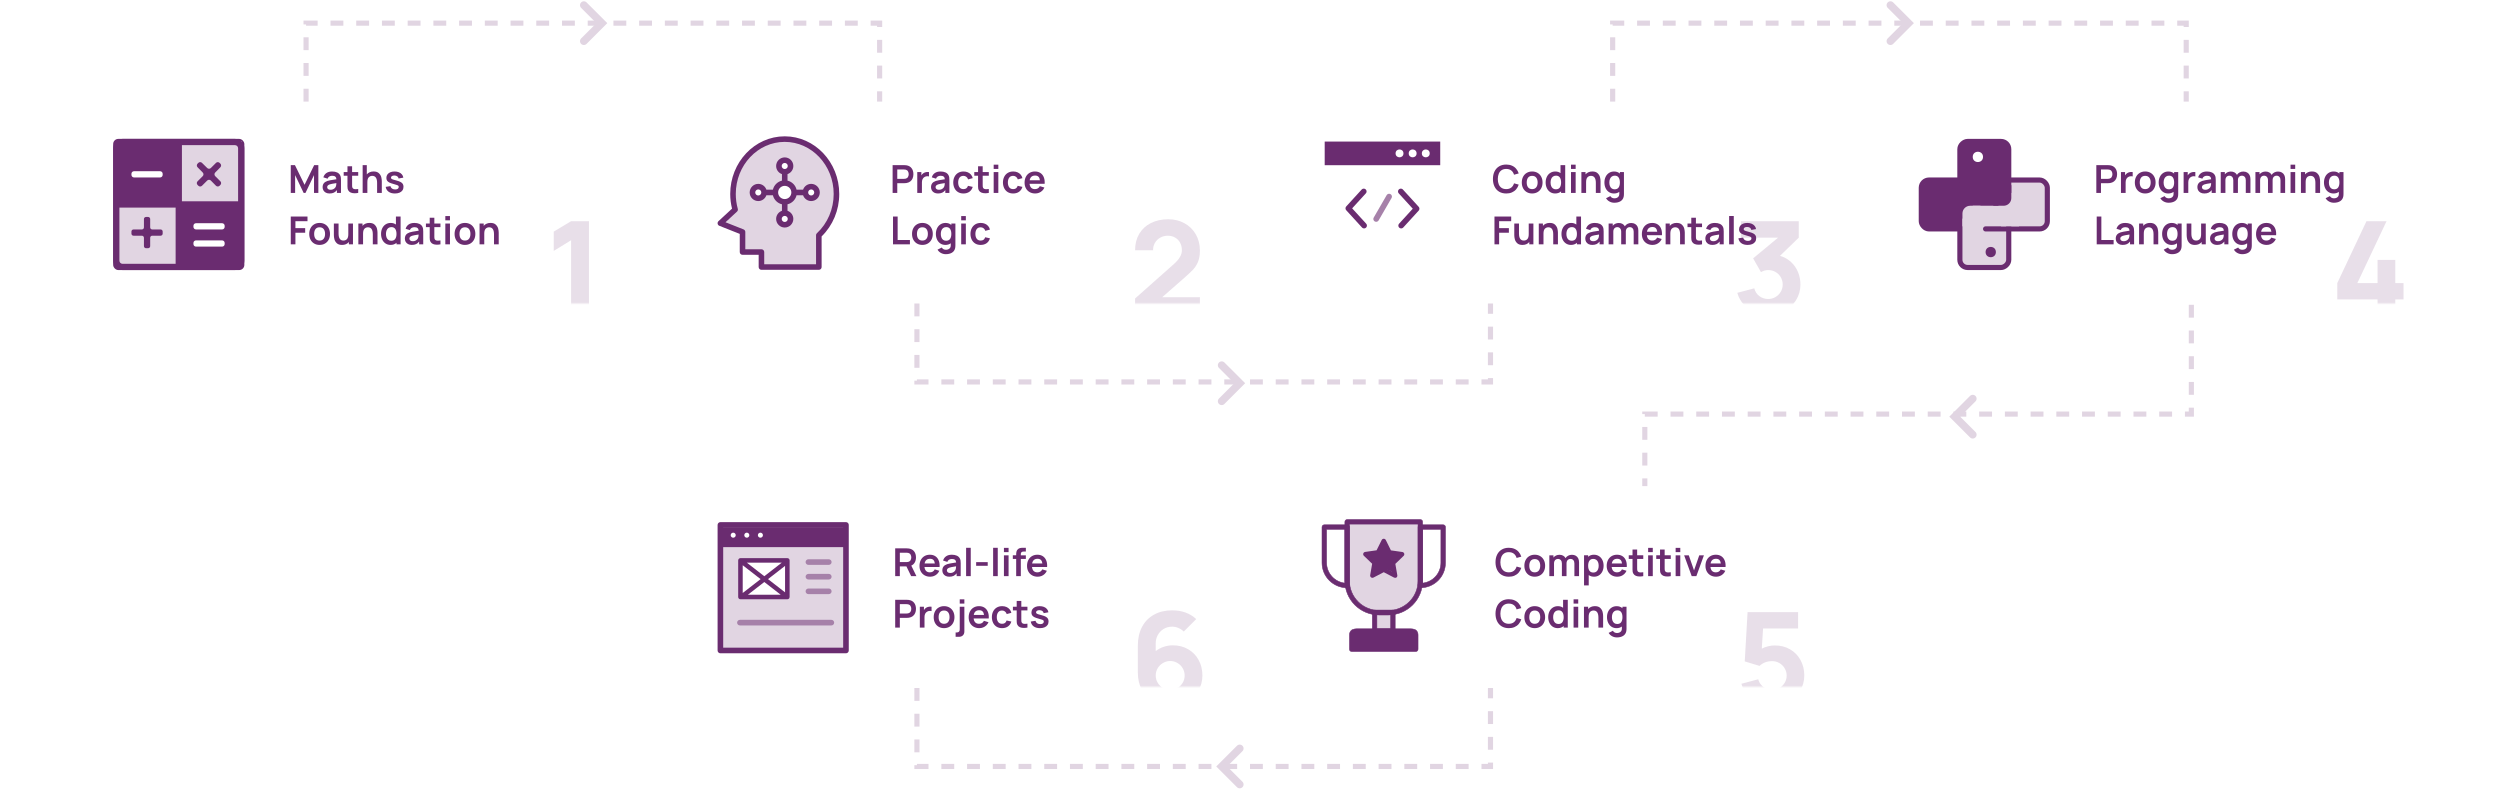 <svg xmlns="http://www.w3.org/2000/svg" width="972" height="307" fill="none" viewBox="0 0 972 307">
    <g filter="url(#filter0_d)">
        <path fill="#fff" d="M264 40H474V118H264z"/>
    </g>
    <path fill="#6A2C70" d="M351.513 64.2c.33 0 .617.02.862.06.91.14 1.595.52 2.055 1.14.465.615.698 1.387.698 2.317 0 .606-.103 1.15-.308 1.636-.2.485-.507.885-.922 1.2-.41.315-.918.52-1.523.615-.245.04-.532.06-.862.06h-2.655V75h-1.808V64.2h4.463zm-.075 5.34c.28 0 .507-.025.682-.075.415-.105.715-.323.9-.653.19-.33.285-.694.285-1.094 0-.4-.095-.766-.285-1.096-.185-.335-.485-.555-.9-.66-.18-.044-.407-.067-.682-.067h-2.58v3.645h2.58zm7.6-2.213c.225-.154.48-.27.765-.344.285-.08.577-.12.877-.12.155 0 .325.012.51.037v1.688c-.19-.05-.385-.075-.585-.075-.415 0-.777.09-1.087.27-.36.195-.63.472-.81.832-.175.36-.263.782-.263 1.267V75h-1.815v-8.1h1.598v1.297c.22-.38.49-.67.81-.87zm9.775.856c.13.26.213.53.248.81.04.275.06.62.06 1.035V75h-1.583v-1.088c-.345.456-.745.788-1.2.998-.455.21-1.002.315-1.642.315-.57 0-1.06-.107-1.47-.322-.405-.22-.715-.516-.93-.886-.21-.37-.315-.782-.315-1.237 0-.595.147-1.093.442-1.493.3-.4.768-.71 1.403-.93.355-.114.762-.212 1.222-.292.465-.085 1.128-.192 1.988-.322l.315-.045c-.035-.47-.185-.816-.45-1.035-.26-.22-.663-.33-1.208-.33-.4 0-.765.092-1.095.277-.325.185-.55.47-.675.855l-1.65-.517c.205-.71.595-1.265 1.17-1.665.575-.406 1.325-.608 2.25-.608.75 0 1.393.123 1.928.368.54.244.937.624 1.192 1.14zm-1.665 4.26c.11-.266.17-.686.18-1.26-.785.124-1.35.22-1.695.284-.34.06-.64.136-.9.225-.325.12-.57.266-.735.436-.165.17-.247.38-.247.63 0 .305.112.552.337.742.23.19.553.285.968.285.385 0 .722-.067 1.012-.203.295-.14.533-.312.713-.517.18-.205.302-.412.367-.623zm7.443 2.782c-.815 0-1.523-.182-2.123-.547-.595-.37-1.05-.878-1.365-1.523-.315-.65-.475-1.385-.48-2.205 0-.825.163-1.56.488-2.205.325-.65.787-1.157 1.387-1.523.605-.364 1.31-.547 2.115-.547.61 0 1.163.105 1.658.315.495.21.907.51 1.237.9.335.385.565.843.69 1.373l-1.8.487c-.135-.43-.367-.767-.697-1.013-.325-.244-.695-.367-1.11-.367-.68 0-1.193.235-1.538.705-.34.47-.512 1.095-.517 1.875.005.795.182 1.425.532 1.89.35.46.858.69 1.523.69.47 0 .845-.105 1.125-.315.28-.215.492-.538.637-.968l1.845.413c-.25.825-.687 1.46-1.312 1.905-.625.44-1.39.66-2.295.66zm7.48-3.637v.427c0 .26.01.47.03.63.02.16.065.293.135.398.115.19.275.325.48.404.21.08.468.12.773.12.28 0 .6-.027.96-.082V75c-.49.095-.948.142-1.373.142-.58 0-1.087-.09-1.522-.27-.435-.184-.76-.475-.975-.87-.13-.234-.215-.477-.255-.727-.04-.25-.06-.547-.06-.893l.007-.69v-3.374h-1.47V66.9h1.47v-2.25h1.8v2.25h2.378v1.417h-2.378v3.27zm4.27-7.575h1.807v1.657h-1.807v-1.657zm0 2.887h1.807V75h-1.807v-8.1zm7.571 8.325c-.815 0-1.522-.182-2.122-.547-.595-.37-1.05-.878-1.365-1.523-.315-.65-.475-1.385-.48-2.205 0-.825.162-1.56.487-2.205.325-.65.788-1.157 1.388-1.523.605-.364 1.31-.547 2.115-.547.61 0 1.162.105 1.657.315.495.21.908.51 1.238.9.335.385.565.843.69 1.373l-1.8.487c-.135-.43-.368-.767-.698-1.013-.325-.244-.695-.367-1.11-.367-.68 0-1.192.235-1.537.705-.34.47-.513 1.095-.518 1.875.005.795.183 1.425.533 1.89.35.46.857.69 1.522.69.47 0 .845-.105 1.125-.315.28-.215.493-.538.638-.968l1.845.413c-.25.825-.688 1.46-1.313 1.905-.625.44-1.39.66-2.295.66zm6.376-3.772c.07.67.282 1.184.637 1.544.36.356.845.533 1.455.533.44 0 .823-.097 1.148-.293.325-.2.575-.487.75-.862l1.785.54c-.205.48-.49.895-.855 1.245-.36.345-.775.61-1.245.795-.465.18-.958.27-1.478.27-.81 0-1.527-.177-2.152-.532-.625-.355-1.113-.85-1.463-1.486-.345-.634-.517-1.357-.517-2.167 0-.875.167-1.64.502-2.295.34-.66.815-1.17 1.425-1.53.61-.36 1.31-.54 2.1-.54.78 0 1.455.172 2.025.517.57.346 1.008.838 1.313 1.478.305.635.457 1.382.457 2.242 0 .17-.007.35-.022.54h-5.865zm2.167-3.196c-1.2 0-1.907.61-2.122 1.83h3.99c-.08-.63-.273-1.092-.578-1.387-.3-.295-.73-.443-1.29-.443zM347.2 84.2h1.808v9.105h4.77V95H347.2V84.2zm11.426 11.025c-.8 0-1.505-.18-2.115-.54-.61-.365-1.083-.87-1.418-1.515-.33-.65-.495-1.39-.495-2.22 0-.84.168-1.582.503-2.228.34-.65.815-1.152 1.425-1.507.61-.36 1.31-.54 2.1-.54.805 0 1.512.183 2.122.547.61.36 1.083.866 1.418 1.516.335.644.502 1.382.502 2.212 0 .835-.17 1.578-.51 2.227-.335.645-.81 1.148-1.425 1.508-.61.36-1.312.54-2.107.54zm0-1.695c.695 0 1.222-.233 1.582-.698.365-.464.548-1.092.548-1.882 0-.8-.183-1.43-.548-1.89-.36-.46-.887-.69-1.582-.69-.705 0-1.235.233-1.59.697-.35.46-.525 1.088-.525 1.883 0 .805.18 1.438.54 1.897.365.456.89.683 1.575.683zm12.835-6.63v8.49c0 .435-.038.815-.113 1.14-.18.76-.592 1.332-1.237 1.718-.64.384-1.435.577-2.385.577-.68 0-1.308-.157-1.883-.472-.575-.31-1.02-.74-1.335-1.29l1.665-.826c.145.28.358.496.638.645.28.15.587.225.922.225.585 0 1.053-.152 1.403-.457.355-.3.527-.73.517-1.29v-.772c-.575.425-1.27.637-2.085.637-.73 0-1.377-.185-1.942-.555-.56-.375-.993-.885-1.298-1.53-.305-.65-.457-1.38-.457-2.19 0-.82.155-1.553.465-2.198.31-.65.75-1.157 1.32-1.522.57-.37 1.23-.555 1.98-.555.9 0 1.647.27 2.242.81V86.9h1.583zm-3.615 6.705c.695 0 1.207-.235 1.537-.705.33-.475.495-1.125.495-1.95s-.162-1.472-.487-1.943c-.325-.475-.82-.712-1.485-.712-.47 0-.865.117-1.185.352-.315.23-.55.545-.705.945-.155.4-.233.853-.233 1.358 0 .51.075.965.225 1.365.155.4.385.715.69.945.31.23.693.345 1.148.345zm5.868-9.593h1.807v1.658h-1.807v-1.657zm0 2.888h1.807V95h-1.807v-8.1zm7.571 8.325c-.815 0-1.522-.182-2.122-.547-.595-.37-1.05-.878-1.365-1.523-.315-.65-.475-1.385-.48-2.205 0-.825.162-1.56.487-2.205.325-.65.788-1.157 1.388-1.523.605-.364 1.31-.547 2.115-.547.61 0 1.162.105 1.657.315.495.21.908.51 1.238.9.335.385.565.843.69 1.373l-1.8.487c-.135-.43-.368-.767-.698-1.013-.325-.244-.695-.367-1.11-.367-.68 0-1.192.235-1.537.705-.34.47-.513 1.095-.518 1.875.005.795.183 1.425.533 1.89.35.46.857.69 1.522.69.47 0 .845-.105 1.125-.315.28-.215.493-.538.638-.968l1.845.413c-.25.825-.688 1.46-1.313 1.905-.625.44-1.39.66-2.295.66z"/>
    <path fill="#fff" d="M268 44H338V114H268z"/>
    <path fill="#E1D5E2" d="M317.923 103.651h-21.184v-5.912h-7.883v-7.883l-7.39-3.448 4.434-4.434c-.164-2.3-.493-6.996-.493-7.39v-1.478c0-1.182 1.643-5.747 2.464-7.882.657-.986 1.97-3.055 1.97-3.449 0-.394 4.27-3.449 6.405-4.927l6.404-2.956c4.434-.492 14.287.493 18.229 8.376 4.926 9.853 5.419 16.75.985 24.14-2.288 3.814-3.196 5.099-3.464 5.31l-.477 11.933z"/>
    <circle cx="304.621" cy="64.732" r="1.971" fill="#fff"/>
    <circle cx="315.46" cy="74.586" r="1.971" fill="#fff"/>
    <circle cx="305.114" cy="75.078" r="3.449" fill="#fff"/>
    <circle cx="294.768" cy="74.586" r="1.971" fill="#fff"/>
    <circle cx="304.621" cy="85.424" r="1.971" fill="#fff"/>
    <path fill="#6A2C70" d="M326.298 75.422c0-12.363-9.508-22.422-21.193-22.422-11.686 0-21.194 10.059-21.194 22.422 0 1.932.245 3.84.703 5.692l-5.269 4.876-.015.016c-.029.03-.056.061-.082.093-.02.025-.041.048-.058.073-.02.028-.035.058-.052.089-.019.034-.038.067-.053.102-.003.008-.008.014-.011.021-.009.023-.012.047-.02.07-.012.037-.024.074-.032.112-.007.034-.01.069-.014.103-.004.034-.007.069-.008.104 0 .035.003.07.006.105.003.034.006.069.012.103.007.034.017.066.026.099.01.034.02.068.033.102.013.032.029.062.045.093.016.031.031.061.05.092.022.033.046.063.071.094.015.019.026.039.042.057l.017.014c.032.034.068.062.105.092.022.017.043.037.066.053.031.021.066.037.1.056.031.017.062.035.095.05.005.001.008.004.012.006l7.932 3.144v7.058c0 .597.484 1.081 1.081 1.081h6.271v4.753c0 .597.485 1.081 1.082 1.081h22.315c.597 0 1.082-.484 1.082-1.081V91.922c4.359-4.242 6.855-10.224 6.855-16.5zm-21.193-20.26c10.493 0 19.03 9.09 19.03 20.26 0 5.844-2.373 11.404-6.51 15.255l-.011.014c-.031.03-.058.063-.086.097l-.054.065c-.022.033-.039.068-.058.102-.015.027-.032.053-.044.082-.014.032-.023.067-.034.101-.011.033-.024.064-.031.099-.007.03-.009.061-.013.093-.004.04-.011.079-.011.12l-.002.019v11.274h-20.153v-4.752c0-.597-.484-1.082-1.081-1.082h-6.272v-6.711l-.001-.011c0-.046-.007-.09-.013-.136-.003-.026-.004-.053-.01-.08-.007-.033-.02-.066-.031-.099-.011-.034-.019-.069-.033-.101-.011-.027-.027-.05-.041-.076-.019-.035-.035-.072-.058-.105-.021-.031-.047-.058-.071-.087-.021-.024-.038-.05-.061-.072-.023-.024-.052-.044-.079-.065-.028-.023-.054-.048-.084-.068-.022-.014-.046-.025-.069-.038-.04-.022-.079-.046-.122-.063l-.009-.005-7.019-2.782 4.474-4.14c.014-.013.024-.029.038-.042.027-.03.054-.058.078-.09.021-.026.04-.054.058-.081.019-.03.036-.06.053-.093.015-.031.029-.062.042-.095.013-.032.024-.065.034-.1.009-.032.017-.064.023-.098.006-.035.011-.07.014-.106.002-.034.003-.069.003-.103-.001-.034-.002-.069-.006-.103-.004-.039-.011-.077-.02-.114-.004-.02-.004-.038-.01-.058-.518-1.862-.781-3.802-.781-5.765 0-11.17 8.537-20.26 19.031-20.26z"/>
    <path fill="#6A2C70" d="M294.814 78.175c1.465 0 2.711-.95 3.162-2.264h2.526c.409 1.741 1.78 3.112 3.521 3.522v2.526c-1.314.451-2.263 1.697-2.263 3.162 0 1.844 1.501 3.345 3.345 3.345 1.844 0 3.344-1.5 3.344-3.345 0-1.465-.949-2.71-2.263-3.162v-2.526c1.741-.41 3.112-1.78 3.521-3.522h2.527c.451 1.315 1.696 2.264 3.161 2.264 1.845 0 3.345-1.5 3.345-3.345 0-1.844-1.5-3.345-3.345-3.345-1.465 0-2.71.95-3.161 2.264h-2.527c-.409-1.742-1.78-3.112-3.521-3.521V67.7c1.314-.451 2.263-1.696 2.263-3.161 0-1.845-1.5-3.345-3.344-3.345-1.844 0-3.345 1.5-3.345 3.345 0 1.465.949 2.71 2.263 3.16v2.528c-1.741.41-3.112 1.78-3.521 3.521h-2.526c-.451-1.314-1.697-2.263-3.162-2.263-1.844 0-3.345 1.5-3.345 3.344 0 1.845 1.501 3.345 3.345 3.345zm10.291 8.127c-.652 0-1.182-.53-1.182-1.182 0-.65.529-1.181 1.182-1.181.652 0 1.181.53 1.181 1.181 0 .652-.53 1.182-1.181 1.182zm10.29-12.654c.651 0 1.182.53 1.182 1.182 0 .652-.53 1.182-1.182 1.182-.651 0-1.181-.53-1.181-1.182 0-.652.53-1.182 1.181-1.182zm-10.29-10.29c.651 0 1.181.53 1.181 1.18 0 .653-.529 1.182-1.181 1.182-.653 0-1.182-.53-1.182-1.181 0-.652.53-1.181 1.182-1.181zm0 8.902c1.416 0 2.569 1.153 2.569 2.57 0 1.416-1.153 2.57-2.569 2.57-1.417 0-2.57-1.154-2.57-2.57 0-1.417 1.153-2.57 2.57-2.57zm-10.291 1.388c.652 0 1.182.53 1.182 1.182 0 .652-.53 1.182-1.182 1.182-.651 0-1.182-.53-1.182-1.182 0-.652.531-1.182 1.182-1.182z"/>
    <g filter="url(#filter1_d)">
        <path fill="#fff" d="M499 189H709V267H499z"/>
    </g>
    <path fill="#6A2C70" d="M586.618 224.225c-1.06 0-1.98-.232-2.76-.698-.775-.47-1.37-1.13-1.785-1.98-.415-.85-.623-1.832-.623-2.947s.208-2.098.623-2.948c.415-.85 1.01-1.507 1.785-1.972.78-.47 1.7-.705 2.76-.705.815 0 1.547.14 2.197.42.655.275 1.205.672 1.65 1.192.45.515.788 1.128 1.013 1.838l-1.823.502c-.215-.72-.577-1.275-1.087-1.665-.51-.39-1.16-.585-1.95-.585-.71 0-1.31.163-1.8.488-.485.32-.85.775-1.095 1.365-.245.585-.37 1.275-.375 2.07 0 .795.122 1.487.367 2.077.245.585.613 1.04 1.103 1.365.49.32 1.09.48 1.8.48.79 0 1.44-.195 1.95-.585.51-.39.872-.945 1.087-1.665l1.823.503c-.225.71-.563 1.325-1.013 1.845-.445.515-.995.912-1.65 1.192-.65.276-1.382.413-2.197.413zm10.084 0c-.8 0-1.505-.18-2.115-.54-.61-.365-1.083-.87-1.418-1.515-.33-.65-.495-1.39-.495-2.22 0-.84.168-1.583.503-2.228.34-.65.815-1.152 1.425-1.507.61-.36 1.31-.54 2.1-.54.805 0 1.512.182 2.122.547.61.36 1.083.865 1.418 1.515.335.645.502 1.383.502 2.213 0 .835-.17 1.577-.51 2.227-.335.645-.81 1.148-1.425 1.508-.61.36-1.312.54-2.107.54zm0-1.695c.695 0 1.222-.233 1.582-.698.365-.465.548-1.092.548-1.882 0-.8-.183-1.43-.548-1.89-.36-.46-.887-.69-1.582-.69-.705 0-1.235.232-1.59.697-.35.46-.525 1.088-.525 1.883 0 .805.18 1.437.54 1.897.365.455.89.683 1.575.683zm14.455-6.832c.585 0 1.085.122 1.5.367.42.24.737.58.952 1.02.215.435.323.947.323 1.537V224h-1.808v-4.92c0-.55-.137-.983-.412-1.298-.275-.315-.648-.472-1.118-.472-.29 0-.552.067-.787.202-.23.135-.413.333-.548.593-.13.255-.195.557-.195.907V224h-1.8v-4.898c0-.56-.137-.997-.412-1.312-.275-.32-.65-.48-1.125-.48-.305 0-.573.072-.803.217-.23.14-.407.34-.532.6-.125.255-.188.55-.188.885V224h-1.822v-8.1h1.597v.877c.27-.34.608-.605 1.013-.795.41-.189.855-.284 1.335-.284.555 0 1.032.114 1.432.344.4.225.71.54.93.945.25-.405.593-.72 1.028-.945.435-.23.915-.344 1.44-.344zm8.556-.023c.75 0 1.41.185 1.98.555.57.365 1.01.872 1.32 1.522.31.645.465 1.378.465 2.198 0 .81-.153 1.54-.458 2.19-.305.645-.74 1.155-1.305 1.53-.56.37-1.205.555-1.935.555-.815 0-1.51-.213-2.085-.638v4.013h-1.822v-11.7h1.597v.585c.595-.54 1.343-.81 2.243-.81zm-.21 6.93c.455 0 .835-.115 1.14-.345.31-.23.54-.545.69-.945.155-.4.232-.855.232-1.365 0-.505-.077-.958-.232-1.358-.155-.4-.393-.715-.713-.945-.315-.235-.707-.352-1.177-.352-.665 0-1.16.237-1.485.712-.325.47-.488 1.118-.488 1.943s.165 1.475.495 1.95c.33.47.843.705 1.538.705zm7.113-2.153c.07.67.283 1.185.638 1.545.36.355.845.533 1.455.533.44 0 .822-.098 1.147-.293.325-.2.575-.487.75-.862l1.785.54c-.205.48-.49.895-.855 1.245-.36.345-.775.61-1.245.795-.465.18-.957.27-1.477.27-.81 0-1.528-.177-2.153-.533-.625-.355-1.112-.85-1.462-1.485-.345-.635-.518-1.357-.518-2.167 0-.875.168-1.64.503-2.295.34-.66.815-1.17 1.425-1.53.61-.36 1.31-.54 2.1-.54.78 0 1.455.172 2.025.517.57.345 1.007.838 1.312 1.478.305.635.458 1.382.458 2.242 0 .17-.008.35-.023.54h-5.865zm2.168-3.195c-1.2 0-1.908.61-2.123 1.83h3.99c-.08-.63-.272-1.092-.577-1.387-.3-.295-.73-.443-1.29-.443zm7.74 3.33v.428c0 .26.01.47.03.63.02.16.065.292.135.397.115.19.275.325.48.405.21.08.468.12.773.12.28 0 .6-.027.96-.082V224c-.49.095-.948.143-1.373.143-.58 0-1.087-.09-1.522-.271-.435-.185-.76-.475-.975-.87-.13-.235-.215-.477-.255-.727-.04-.25-.06-.548-.06-.893l.007-.69v-3.375h-1.47V215.9h1.47v-2.25h1.8v2.25h2.378v1.417h-2.378v3.27zm4.27-7.575h1.807v1.658h-1.807v-1.658zm0 2.888h1.807v8.1h-1.807v-8.1zm6.424 4.687v.428c0 .26.01.47.03.63.02.16.065.292.135.397.115.19.275.325.48.405.21.08.467.12.772.12.28 0 .6-.027.96-.082V224c-.49.095-.947.143-1.372.143-.58 0-1.088-.09-1.523-.271-.435-.185-.76-.475-.975-.87-.13-.235-.215-.477-.255-.727-.04-.25-.06-.548-.06-.893l.008-.69v-3.375h-1.47V215.9h1.47v-2.25h1.8v2.25h2.377v1.417h-2.377v3.27zm4.269-7.575h1.808v1.658h-1.808v-1.658zm0 2.888h1.808v8.1h-1.808v-8.1zm3.304 0h1.808l2.04 5.872 2.032-5.872h1.815l-2.94 8.1h-1.815l-2.94-8.1zm10.233 4.552c.07.67.283 1.185.638 1.545.36.355.845.533 1.455.533.44 0 .822-.098 1.147-.293.325-.2.575-.487.75-.862l1.785.54c-.205.48-.49.895-.855 1.245-.36.345-.775.61-1.245.795-.465.18-.957.27-1.477.27-.81 0-1.528-.177-2.153-.533-.625-.355-1.112-.85-1.462-1.485-.345-.635-.518-1.357-.518-2.167 0-.875.168-1.64.503-2.295.34-.66.815-1.17 1.425-1.53.61-.36 1.31-.54 2.1-.54.78 0 1.455.172 2.025.517.57.345 1.007.838 1.312 1.478.305.635.458 1.382.458 2.242 0 .17-.008.35-.023.54h-5.865zm2.168-3.195c-1.2 0-1.908.61-2.123 1.83h3.99c-.08-.63-.272-1.092-.577-1.387-.3-.295-.73-.443-1.29-.443zm-80.574 26.968c-1.06 0-1.98-.232-2.76-.698-.775-.47-1.37-1.13-1.785-1.98-.415-.85-.623-1.832-.623-2.947s.208-2.098.623-2.948c.415-.85 1.01-1.507 1.785-1.972.78-.47 1.7-.705 2.76-.705.815 0 1.547.14 2.197.42.655.275 1.205.672 1.65 1.192.45.515.788 1.128 1.013 1.838l-1.823.502c-.215-.72-.577-1.275-1.087-1.665-.51-.39-1.16-.585-1.95-.585-.71 0-1.31.163-1.8.488-.485.32-.85.775-1.095 1.365-.245.585-.37 1.275-.375 2.07 0 .795.122 1.487.367 2.077.245.585.613 1.04 1.103 1.365.49.32 1.09.48 1.8.48.79 0 1.44-.195 1.95-.585.51-.39.872-.945 1.087-1.665l1.823.503c-.225.71-.563 1.325-1.013 1.845-.445.515-.995.912-1.65 1.192-.65.276-1.382.413-2.197.413zm10.084 0c-.8 0-1.505-.18-2.115-.54-.61-.365-1.083-.87-1.418-1.515-.33-.65-.495-1.39-.495-2.22 0-.84.168-1.583.503-2.228.34-.65.815-1.152 1.425-1.507.61-.36 1.31-.54 2.1-.54.805 0 1.512.182 2.122.547.61.36 1.083.865 1.418 1.515.335.645.502 1.383.502 2.213 0 .835-.17 1.577-.51 2.227-.335.645-.81 1.148-1.425 1.508-.61.36-1.312.54-2.107.54zm0-1.695c.695 0 1.222-.233 1.582-.698.365-.465.548-1.092.548-1.882 0-.8-.183-1.43-.548-1.89-.36-.46-.887-.69-1.582-.69-.705 0-1.235.232-1.59.697-.35.46-.525 1.088-.525 1.883 0 .805.18 1.437.54 1.897.365.455.89.683 1.575.683zm12.85-9.33V244h-1.598v-.6c-.605.55-1.375.825-2.31.825-.73 0-1.377-.185-1.942-.555-.56-.375-.993-.885-1.298-1.53-.305-.65-.457-1.38-.457-2.19 0-.82.155-1.553.465-2.198.31-.65.75-1.157 1.32-1.522.57-.37 1.23-.555 1.98-.555.78 0 1.452.207 2.017.622V233.2h1.823zm-3.63 9.405c.695 0 1.207-.235 1.537-.705.33-.475.495-1.125.495-1.95s-.162-1.473-.487-1.943c-.325-.475-.82-.712-1.485-.712-.47 0-.865.117-1.185.352-.315.23-.55.545-.705.945-.155.4-.233.853-.233 1.358 0 .51.075.965.225 1.365.155.4.385.715.69.945.31.23.693.345 1.148.345zm5.882-9.593h1.808v1.658h-1.808v-1.658zm0 2.888h1.808v8.1h-1.808v-8.1zm8.3-.233c.905 0 1.592.23 2.062.69.47.455.775.963.915 1.523.14.56.21 1.092.21 1.597V244h-1.83v-3.9c0-1.82-.63-2.73-1.89-2.73-.545 0-.997.187-1.357.562-.36.37-.54 1.005-.54 1.905V244h-1.83v-8.1h1.612v.9c.305-.36.68-.638 1.125-.833.445-.2.953-.3 1.523-.3zm12.284.233v8.49c0 .435-.037.815-.112 1.14-.18.76-.593 1.333-1.238 1.718-.64.385-1.435.577-2.385.577-.68 0-1.307-.157-1.882-.472-.575-.31-1.02-.74-1.335-1.29l1.665-.825c.145.28.357.495.637.645.28.15.588.225.923.225.585 0 1.052-.153 1.402-.458.355-.3.528-.73.518-1.29v-.773c-.575.425-1.27.638-2.085.638-.73 0-1.378-.185-1.943-.555-.56-.375-.992-.885-1.297-1.53-.305-.65-.458-1.38-.458-2.19 0-.82.155-1.553.465-2.198.31-.65.75-1.157 1.32-1.522.57-.37 1.23-.555 1.98-.555.9 0 1.648.27 2.243.81v-.585h1.582zm-3.615 6.705c.695 0 1.208-.235 1.538-.705.33-.475.495-1.125.495-1.95s-.163-1.473-.488-1.943c-.325-.475-.82-.712-1.485-.712-.47 0-.865.117-1.185.352-.315.23-.55.545-.705.945-.155.4-.232.853-.232 1.358 0 .51.075.965.225 1.365.155.4.385.715.69.945.31.23.692.345 1.147.345z"/>
    <path fill="#fff" d="M503 193H573V263H503z"/>
    <path fill="#E1D5E2" d="M523.5 205.5h-8l-.5 12 1.5 5.5 5 4 3 1.5 2 4.5 5 3.5 3 2v7h-8l-1 1 .5 5.5h24.5v-4l-1-2-7.5-.5-.5-5.5 1-1.5 8-5.5 1.5-5.5 5-1 4-6.5-.5-14.5H553l-1.5-2h-27l-1 2z"/>
    <path fill="#fff" d="M553 205v22h3l2-2 2.5-3v-17H553zM523.5 205v22h-3l-2-2-2.5-3-.5-3.5V205h8z"/>
    <path fill="#6A2C70" d="M526 246H550V252H526zM536.5 214.5L532 216l3 2.5-1 4.5 4-2 4 1.5-.5-4 3-3-4.5-.5-2-3.5-1.5 3z"/>
    <path fill="#6A2C70" stroke="#6A2C70" stroke-width=".2" d="M539.778 239.107h-3.556c-3.536 0-6.927-1.399-9.428-3.887-2.5-2.489-3.905-5.865-3.905-9.385v-22.95c0-.235.094-.46.26-.626.167-.166.393-.259.629-.259h28.444c.236 0 .462.093.629.259.166.166.26.391.26.626v22.95c0 3.52-1.405 6.896-3.905 9.385-2.501 2.488-5.892 3.887-9.428 3.887zm-15.111-35.337v22.065c0 3.051 1.217 5.976 3.384 8.133 2.167 2.157 5.107 3.369 8.171 3.369h3.556c3.065 0 6.004-1.212 8.171-3.369s3.384-5.082 3.384-8.133V203.77h-26.666zM550.444 253.314h-24.888c-.236 0-.462-.093-.629-.259-.167-.166-.26-.391-.26-.625v-5.495c-.016-.323.034-.646.145-.95.112-.303.283-.582.504-.819.728-.699 1.831-.699 2.995-.699h19.378c1.155 0 2.258 0 2.995.681.221.237.393.516.504.82.111.304.161.626.145.95v5.512c0 .234-.093.459-.26.625-.167.166-.393.259-.629.259zm-24-1.769h23.112v-4.61c.018-.184-.022-.37-.116-.531-.204-.168-1.04-.168-1.724-.168h-19.432c-.58-.08-1.172-.019-1.724.177-.093.161-.134.346-.116.531v4.601z"/>
    <path fill="#6A2C70" stroke="#6A2C70" stroke-width=".2" d="M552.222 228.542c-.236 0-.462-.093-.628-.259-.167-.166-.261-.391-.261-.626v-22.729c0-.235.094-.46.261-.626.166-.166.392-.259.628-.259h8.889c.236 0 .462.093.629.259.166.166.26.391.26.626v13.882c0 2.581-1.03 5.056-2.864 6.881-1.834 1.825-4.321 2.851-6.914 2.851zm.889-22.73v20.907c1.955-.217 3.761-1.144 5.073-2.603 1.312-1.459 2.037-3.348 2.038-5.306v-12.998h-7.111zM523.778 228.542c-2.593 0-5.08-1.026-6.914-2.851-1.834-1.825-2.864-4.3-2.864-6.881v-13.882c0-.235.094-.46.26-.626.167-.166.393-.259.629-.259h8.889c.236 0 .462.093.628.259.167.166.261.391.261.626v22.729c0 .235-.094.46-.261.626-.166.166-.392.259-.628.259zm-8-22.73v12.998c.001 1.958.726 3.847 2.038 5.306 1.312 1.459 3.118 2.386 5.073 2.603v-20.907h-7.111zM541.556 246.238h-7.112c-.235 0-.461-.093-.628-.259-.167-.166-.26-.391-.26-.625v-7.264c0-.235.093-.46.26-.626.167-.166.393-.259.628-.259h7.112c.235 0 .461.093.628.259.167.166.26.391.26.626v7.264c0 .234-.093.459-.26.625-.167.166-.393.259-.628.259zm-6.223-1.769h5.334v-5.494h-5.334v5.494z"/>
    <path fill="#6A2C70" d="M542.391 224.658c-.143-.002-.283-.039-.409-.106l-3.982-2.08-3.982 2.08c-.146.077-.311.112-.476.101-.165-.011-.323-.068-.458-.163-.137-.099-.244-.234-.307-.391s-.08-.328-.048-.494l.764-4.424-3.226-3.097c-.115-.113-.196-.255-.235-.411-.039-.156-.035-.32.012-.473.051-.159.145-.301.272-.409.127-.108.283-.178.448-.202l4.445-.637 1.991-3.99c.073-.15.186-.276.328-.364.141-.088.305-.135.472-.135.167 0 .331.047.472.135.142.088.255.214.328.364l1.991 4.017 4.445.637c.165.024.321.094.448.202.127.108.221.249.272.408.047.154.051.317.012.473-.039.156-.12.299-.235.412l-3.226 3.123.764 4.424c.032.166.015.337-.048.494-.063.157-.17.292-.307.391-.159.091-.342.131-.525.115zM538 220.579c.145.002.287.035.418.097l2.8 1.469-.551-3.097c-.024-.14-.012-.285.033-.42.044-.136.122-.259.224-.358l2.267-2.203-3.129-.451c-.142-.022-.277-.077-.393-.162-.117-.085-.21-.196-.273-.325L538 212.307l-1.404 2.822c-.064.129-.157.24-.273.325-.117.085-.252.14-.394.162l-3.129.451 2.267 2.203c.103.099.18.222.225.358.045.135.056.28.032.42l-.542 3.106 2.8-1.469c.13-.065.273-.101.418-.106z"/>
    <g filter="url(#filter2_d)">
        <path fill="#fff" d="M732 40H942V118H732z"/>
    </g>
    <path fill="#6A2C70" d="M819.513 64.2c.33 0 .617.02.862.06.91.14 1.595.52 2.055 1.14.465.615.698 1.387.698 2.317 0 .606-.103 1.15-.308 1.636-.2.485-.507.885-.922 1.2-.41.315-.918.52-1.523.615-.245.04-.532.06-.862.06h-2.655V75h-1.808V64.2h4.463zm-.075 5.34c.28 0 .507-.025.682-.075.415-.105.715-.323.9-.653.19-.33.285-.694.285-1.094 0-.4-.095-.766-.285-1.096-.185-.335-.485-.555-.9-.66-.18-.044-.407-.067-.682-.067h-2.58v3.645h2.58zm7.6-2.213c.225-.154.48-.27.765-.344.285-.08.577-.12.877-.12.155 0 .325.012.51.037v1.688c-.19-.05-.385-.075-.585-.075-.415 0-.777.09-1.087.27-.36.195-.63.472-.81.832-.175.36-.263.782-.263 1.267V75h-1.815v-8.1h1.598v1.297c.22-.38.49-.67.81-.87zm7.014 7.898c-.8 0-1.505-.18-2.115-.54-.61-.365-1.082-.87-1.417-1.515-.33-.65-.495-1.39-.495-2.22 0-.84.167-1.582.502-2.228.34-.65.815-1.152 1.425-1.507.61-.36 1.31-.54 2.1-.54.805 0 1.513.183 2.123.547.61.36 1.082.866 1.417 1.516.335.644.503 1.382.503 2.212 0 .835-.17 1.578-.51 2.227-.335.645-.81 1.148-1.425 1.508-.61.36-1.313.54-2.108.54zm0-1.695c.695 0 1.223-.233 1.583-.698.365-.464.547-1.092.547-1.882 0-.8-.182-1.43-.547-1.89-.36-.46-.888-.69-1.583-.69-.705 0-1.235.233-1.59.697-.35.46-.525 1.088-.525 1.883 0 .805.18 1.438.54 1.897.365.456.89.683 1.575.683zm12.835-6.63v8.49c0 .435-.037.815-.112 1.14-.18.76-.593 1.332-1.238 1.718-.64.384-1.435.577-2.385.577-.68 0-1.307-.157-1.882-.472-.575-.31-1.02-.74-1.335-1.29l1.665-.826c.145.28.357.496.637.645.28.15.588.225.923.225.585 0 1.052-.152 1.402-.457.355-.3.528-.73.518-1.29v-.772c-.575.425-1.27.637-2.085.637-.73 0-1.378-.185-1.943-.555-.56-.375-.992-.885-1.297-1.53-.305-.65-.458-1.38-.458-2.19 0-.82.155-1.553.465-2.198.31-.65.75-1.157 1.32-1.522.57-.37 1.23-.555 1.98-.555.9 0 1.648.27 2.243.81V66.9h1.582zm-3.615 6.705c.695 0 1.208-.235 1.538-.705.33-.475.495-1.125.495-1.95s-.163-1.472-.488-1.943c-.325-.475-.82-.712-1.485-.712-.47 0-.865.117-1.185.352-.315.23-.55.545-.705.945-.155.4-.232.853-.232 1.358 0 .51.075.965.225 1.365.155.4.385.715.69.945.31.23.692.345 1.147.345zm8.126-6.278c.225-.154.48-.27.765-.344.285-.08.577-.12.877-.12.155 0 .325.012.51.037v1.688c-.19-.05-.385-.075-.585-.075-.415 0-.777.09-1.087.27-.36.195-.63.472-.81.832-.175.36-.263.782-.263 1.267V75h-1.815v-8.1h1.598v1.297c.22-.38.49-.67.81-.87zm9.776.856c.13.26.212.53.247.81.04.275.06.62.06 1.035V75h-1.582v-1.088c-.345.456-.745.788-1.2.998-.455.21-1.003.315-1.643.315-.57 0-1.06-.107-1.47-.322-.405-.22-.715-.516-.93-.886-.21-.37-.315-.782-.315-1.237 0-.595.148-1.093.443-1.493.3-.4.767-.71 1.402-.93.355-.114.763-.212 1.223-.292.465-.085 1.127-.192 1.987-.322l.315-.045c-.035-.47-.185-.816-.45-1.035-.26-.22-.662-.33-1.207-.33-.4 0-.765.092-1.095.277-.325.185-.55.47-.675.855l-1.65-.517c.205-.71.595-1.265 1.17-1.665.575-.406 1.325-.608 2.25-.608.75 0 1.392.123 1.927.368.54.244.938.624 1.193 1.14zm-1.665 4.26c.11-.266.17-.686.18-1.26-.785.124-1.35.22-1.695.284-.34.06-.64.136-.9.225-.325.12-.57.266-.735.436-.165.17-.248.38-.248.63 0 .305.113.552.338.742.23.19.552.285.967.285.385 0 .723-.067 1.013-.203.295-.14.532-.312.712-.517.18-.205.303-.412.368-.623zm12.685-5.745c.585 0 1.085.122 1.5.367.42.24.737.58.952 1.02.215.435.323.948.323 1.538V75h-1.808v-4.92c0-.55-.137-.983-.412-1.297-.275-.316-.648-.473-1.118-.473-.29 0-.552.067-.787.203-.23.134-.413.332-.548.592-.13.255-.195.557-.195.907V75h-1.8v-4.897c0-.56-.137-.998-.412-1.313-.275-.32-.65-.48-1.125-.48-.305 0-.573.072-.803.218-.23.14-.407.34-.532.6-.125.254-.188.55-.188.885V75h-1.822v-8.1h1.597v.877c.27-.34.608-.605 1.013-.794.41-.19.855-.285 1.335-.285.555 0 1.032.115 1.432.345.4.224.71.54.93.944.25-.404.593-.72 1.028-.944.435-.23.915-.346 1.44-.346zm13.491 0c.585 0 1.085.122 1.5.367.42.24.738.58.953 1.02.215.435.322.948.322 1.538V75h-1.807v-4.92c0-.55-.138-.983-.413-1.297-.275-.316-.647-.473-1.117-.473-.29 0-.553.067-.788.203-.23.134-.412.332-.547.592-.13.255-.195.557-.195.907V75h-1.8v-4.897c0-.56-.138-.998-.413-1.313-.275-.32-.65-.48-1.125-.48-.305 0-.572.072-.802.218-.23.14-.408.34-.533.6-.125.254-.187.55-.187.885V75h-1.823v-8.1h1.598v.877c.27-.34.607-.605 1.012-.794.41-.19.855-.285 1.335-.285.555 0 1.033.115 1.433.345.4.224.71.54.93.944.25-.404.592-.72 1.027-.944.435-.23.915-.346 1.44-.346zm4.881-2.685h1.808v1.657h-1.808v-1.657zm0 2.887h1.808V75h-1.808v-8.1zm8.299-.233c.905 0 1.593.23 2.063.69.47.456.775.963.915 1.523.14.56.21 1.093.21 1.598V75h-1.83v-3.9c0-1.82-.63-2.73-1.89-2.73-.545 0-.998.188-1.358.563-.36.37-.54 1.004-.54 1.904V75h-1.83v-8.1h1.613v.9c.305-.36.68-.638 1.125-.832.445-.2.952-.3 1.522-.3zm12.285.233v8.49c0 .435-.038.815-.113 1.14-.18.76-.592 1.332-1.237 1.718-.64.384-1.435.577-2.385.577-.68 0-1.308-.157-1.883-.472-.575-.31-1.02-.74-1.335-1.29l1.665-.826c.145.28.358.496.638.645.28.15.587.225.922.225.585 0 1.053-.152 1.403-.457.355-.3.527-.73.517-1.29v-.772c-.575.425-1.27.637-2.085.637-.73 0-1.377-.185-1.942-.555-.56-.375-.993-.885-1.298-1.53-.305-.65-.457-1.38-.457-2.19 0-.82.155-1.553.465-2.198.31-.65.75-1.157 1.32-1.522.57-.37 1.23-.555 1.98-.555.9 0 1.647.27 2.242.81V66.9h1.583zm-3.615 6.705c.695 0 1.207-.235 1.537-.705.33-.475.495-1.125.495-1.95s-.162-1.472-.487-1.943c-.325-.475-.82-.712-1.485-.712-.47 0-.865.117-1.185.352-.315.23-.55.545-.705.945-.155.4-.233.853-.233 1.358 0 .51.075.965.225 1.365.155.4.385.715.69.945.31.23.693.345 1.148.345zM815.2 84.2h1.808v9.105h4.77V95H815.2V84.2zm14.231 3.983c.13.26.212.53.247.81.04.275.06.62.06 1.035V95h-1.582v-1.088c-.345.456-.745.788-1.2.998-.455.21-1.003.315-1.643.315-.57 0-1.06-.107-1.47-.322-.405-.22-.715-.516-.93-.886-.21-.37-.315-.782-.315-1.237 0-.595.148-1.093.443-1.493.3-.4.767-.71 1.402-.93.355-.114.763-.212 1.223-.292.465-.085 1.127-.192 1.987-.322l.315-.045c-.035-.47-.185-.816-.45-1.035-.26-.22-.662-.33-1.207-.33-.4 0-.765.092-1.095.277-.325.185-.55.47-.675.855l-1.65-.517c.205-.71.595-1.265 1.17-1.665.575-.406 1.325-.608 2.25-.608.75 0 1.392.123 1.927.368.54.244.938.624 1.193 1.14zm-1.665 4.26c.11-.266.17-.686.18-1.26-.785.124-1.35.22-1.695.284-.34.06-.64.136-.9.225-.325.12-.57.266-.735.436-.165.17-.248.38-.248.63 0 .305.113.552.338.742.23.19.552.285.967.285.385 0 .723-.067 1.013-.203.295-.14.532-.312.712-.517.18-.205.303-.412.368-.623zm8.17-5.775c.905 0 1.592.23 2.062.69.47.454.775.962.915 1.522s.21 1.093.21 1.598V95h-1.83v-3.9c0-1.82-.63-2.73-1.89-2.73-.545 0-.997.188-1.357.563-.36.37-.54 1.004-.54 1.904V95h-1.83v-8.1h1.612v.9c.305-.36.68-.638 1.125-.832.445-.2.953-.3 1.523-.3zm12.284.232v8.49c0 .435-.037.815-.112 1.14-.18.76-.593 1.332-1.238 1.718-.64.384-1.435.577-2.385.577-.68 0-1.307-.157-1.882-.472-.575-.31-1.02-.74-1.335-1.29l1.665-.826c.145.28.357.496.637.645.28.15.588.225.923.225.585 0 1.052-.152 1.402-.457.355-.3.528-.73.518-1.29v-.772c-.575.425-1.27.637-2.085.637-.73 0-1.378-.185-1.943-.555-.56-.375-.992-.885-1.297-1.53-.305-.65-.458-1.38-.458-2.19 0-.82.155-1.553.465-2.198.31-.65.75-1.157 1.32-1.522.57-.37 1.23-.555 1.98-.555.9 0 1.648.27 2.243.81V86.9h1.582zm-3.615 6.705c.695 0 1.208-.235 1.538-.705.33-.475.495-1.125.495-1.95s-.163-1.472-.488-1.943c-.325-.475-.82-.712-1.485-.712-.47 0-.865.117-1.185.352-.315.23-.55.545-.705.945-.155.4-.232.853-.232 1.358 0 .51.075.965.225 1.365.155.4.385.715.69.945.31.23.692.345 1.147.345zm13.001-6.705V95h-1.598v-.9c-.305.36-.68.64-1.125.84-.445.195-.952.293-1.522.293-.905 0-1.593-.228-2.063-.683-.47-.46-.775-.97-.915-1.53s-.21-1.093-.21-1.597V86.9h1.83v3.9c0 1.82.63 2.73 1.89 2.73.545 0 .998-.185 1.358-.555.36-.375.54-1.012.54-1.912V86.9h1.815zm8.49 1.282c.13.26.212.53.247.81.04.275.06.62.06 1.035V95h-1.582v-1.088c-.345.456-.745.788-1.2.998-.455.21-1.003.315-1.643.315-.57 0-1.06-.107-1.47-.322-.405-.22-.715-.516-.93-.886-.21-.37-.315-.782-.315-1.237 0-.595.148-1.093.443-1.493.3-.4.767-.71 1.402-.93.355-.114.763-.212 1.223-.292.465-.085 1.127-.192 1.987-.322l.315-.045c-.035-.47-.185-.816-.45-1.035-.26-.22-.662-.33-1.207-.33-.4 0-.765.092-1.095.277-.325.185-.55.47-.675.855l-1.65-.517c.205-.71.595-1.265 1.17-1.665.575-.406 1.325-.608 2.25-.608.75 0 1.392.123 1.927.368.54.244.938.624 1.193 1.14zm-1.665 4.26c.11-.264.17-.684.18-1.26-.785.126-1.35.22-1.695.285-.34.06-.64.136-.9.225-.325.12-.57.266-.735.436-.165.17-.248.38-.248.63 0 .305.113.552.338.742.23.19.552.285.967.285.385 0 .723-.067 1.013-.203.295-.14.532-.312.712-.517.18-.205.303-.412.368-.623zm11.065-5.542v8.49c0 .435-.038.815-.113 1.14-.18.76-.592 1.332-1.237 1.718-.64.384-1.435.577-2.385.577-.68 0-1.308-.157-1.883-.472-.575-.31-1.02-.74-1.335-1.29l1.665-.826c.145.28.358.496.638.645.28.15.587.225.922.225.585 0 1.053-.152 1.403-.457.355-.3.527-.73.517-1.29v-.772c-.575.425-1.27.637-2.085.637-.73 0-1.377-.185-1.942-.555-.56-.375-.993-.885-1.298-1.53-.305-.65-.457-1.38-.457-2.19 0-.82.155-1.553.465-2.198.31-.65.75-1.157 1.32-1.522.57-.37 1.23-.555 1.98-.555.9 0 1.647.27 2.242.81V86.9h1.583zm-3.615 6.705c.695 0 1.207-.235 1.537-.705.33-.475.495-1.125.495-1.95s-.162-1.472-.487-1.943c-.325-.475-.82-.712-1.485-.712-.47 0-.865.117-1.185.352-.315.23-.55.545-.705.945-.155.4-.233.853-.233 1.358 0 .51.075.965.225 1.365.155.4.385.715.69.945.31.23.693.345 1.148.345zm7.203-2.153c.07.67.282 1.186.637 1.546.36.355.845.532 1.455.532.44 0 .823-.097 1.148-.293.325-.2.575-.487.75-.862l1.785.54c-.205.48-.49.895-.855 1.245-.36.345-.775.61-1.245.795-.465.18-.958.27-1.478.27-.81 0-1.527-.177-2.152-.532-.625-.355-1.113-.85-1.463-1.486-.345-.634-.517-1.357-.517-2.167 0-.875.167-1.64.502-2.295.34-.66.815-1.17 1.425-1.53.61-.36 1.31-.54 2.1-.54.78 0 1.455.172 2.025.517.57.346 1.008.838 1.313 1.478.305.635.457 1.382.457 2.242 0 .17-.007.35-.022.54h-5.865zm2.167-3.195c-1.2 0-1.907.61-2.122 1.83h3.99c-.08-.63-.273-1.092-.578-1.387-.3-.295-.73-.443-1.29-.443z"/>
    <path fill="#fff" d="M736 44H806V114H736z"/>
    <rect width="49" height="19" x="747" y="70" fill="#E1D5E2" stroke="#6A2C70" stroke-width="2" rx="3"/>
    <rect width="49" height="19" x="781" y="55" fill="#E1D5E2" stroke="#6A2C70" stroke-width="2" rx="3" transform="rotate(90 781 55)"/>
    <path fill="#C4C4C4" d="M760 71H767V78H760z"/>
    <path fill="#6A2C70" d="M762 58v11.5l-.5.5h-12l-2 2.5v14l2.5 3h12.5V79H781V58l-2-2.5-14-.5-2 1-1 2z"/>
    <path stroke="#6A2C70" stroke-linecap="round" stroke-linejoin="round" stroke-width="2" d="M762 70L771 70M772 89L781 89M763 79L781 79"/>
    <path fill="#E1D5E2" d="M778 80H785V88H778z"/>
    <path fill="#6A2C70" d="M760 77H767V85H760z"/>
    <circle cx="769" cy="61" r="2" fill="#fff"/>
    <circle cx="774" cy="98" r="2" fill="#6A2C70"/>
    <path fill="#E1D5E2" d="M763 83c0-1.657 1.343-3 3-3h4v8h-7v-5zM784 80c0 1.657-1.343 3-3 3h-4v-8h7v5z"/>
    <path fill="#6A2C70" d="M782 77c0 1.657-1.343 3-3 3h-4v-8h7v5z"/>
    <g filter="url(#filter3_d)">
        <path fill="#fff" d="M30 40H240V118H30z"/>
    </g>
    <path fill="#6A2C70" d="M113.05 64.2h1.628l3.735 7.65 3.735-7.65h1.627V75h-1.687v-6.922L118.773 75h-.72l-3.308-6.922V75h-1.695V64.2zm19.215 3.983c.13.26.212.53.247.81.04.275.06.62.06 1.035V75h-1.582v-1.088c-.345.456-.745.788-1.2.998-.455.21-1.003.315-1.643.315-.57 0-1.06-.107-1.47-.322-.405-.22-.715-.516-.93-.886-.21-.37-.315-.782-.315-1.237 0-.595.148-1.093.443-1.493.3-.4.767-.71 1.402-.93.355-.114.763-.212 1.223-.292.465-.085 1.127-.192 1.987-.322l.315-.045c-.035-.47-.185-.816-.45-1.035-.26-.22-.662-.33-1.207-.33-.4 0-.765.092-1.095.277-.325.185-.55.47-.675.855l-1.65-.517c.205-.71.595-1.265 1.17-1.665.575-.406 1.325-.608 2.25-.608.75 0 1.392.123 1.927.368.54.244.938.624 1.193 1.14zm-1.665 4.26c.11-.266.17-.686.18-1.26-.785.124-1.35.22-1.695.284-.34.06-.64.136-.9.225-.325.12-.57.266-.735.436-.165.17-.248.38-.248.63 0 .305.113.552.338.742.23.19.552.285.967.285.385 0 .723-.067 1.013-.203.295-.14.532-.312.712-.517.18-.205.303-.412.368-.623zm6.295-.855v.427c0 .26.01.47.03.63.02.16.065.293.135.398.115.19.275.325.48.404.21.08.467.12.772.12.28 0 .6-.027.96-.082V75c-.49.095-.947.142-1.372.142-.58 0-1.088-.09-1.523-.27-.435-.184-.76-.475-.975-.87-.13-.234-.215-.477-.255-.727-.04-.25-.06-.547-.06-.893l.008-.69v-3.374h-1.47V66.9h1.47v-2.25h1.8v2.25h2.377v1.417h-2.377v3.27zm8.364-4.92c.905 0 1.592.23 2.062.69.47.454.775.962.915 1.522s.21 1.093.21 1.598V75h-1.83v-3.9c0-1.82-.63-2.73-1.89-2.73-.545 0-.997.188-1.357.563-.36.37-.54 1.004-.54 1.904V75h-1.83V64.2h1.612v3.6c.305-.36.68-.638 1.125-.832.445-.2.953-.3 1.523-.3zm8.272 8.557c-1 0-1.812-.225-2.437-.675-.625-.45-1.005-1.082-1.14-1.897l1.845-.285c.09.404.297.722.622.952.33.225.743.338 1.238.338.43 0 .765-.085 1.005-.255.24-.175.36-.413.36-.713 0-.195-.048-.345-.143-.45-.09-.105-.272-.207-.547-.307-.275-.106-.733-.243-1.373-.413-.685-.18-1.227-.373-1.627-.578-.395-.21-.68-.454-.855-.734-.175-.285-.263-.633-.263-1.043 0-.5.13-.938.39-1.313.265-.374.638-.665 1.118-.87.485-.204 1.045-.307 1.68-.307.625 0 1.182.097 1.672.293.49.194.885.474 1.185.84.305.36.49.78.555 1.26l-1.845.33c-.05-.346-.21-.618-.48-.818-.265-.2-.617-.313-1.057-.337-.425-.02-.768.047-1.028.202-.26.15-.39.36-.39.63 0 .165.053.3.158.405.11.105.317.212.622.322.305.105.783.24 1.433.405.655.17 1.172.36 1.552.57.385.21.663.463.833.758.175.29.262.648.262 1.073 0 .54-.135 1.007-.405 1.402-.265.39-.65.69-1.155.9-.5.21-1.095.315-1.785.315zM113.05 84.2h6.503v1.807h-4.695V88.7h3.795v1.8h-3.795V95h-1.808V84.2zm11.209 11.025c-.8 0-1.505-.18-2.115-.54-.61-.365-1.082-.87-1.417-1.515-.33-.65-.495-1.39-.495-2.22 0-.84.167-1.582.502-2.228.34-.65.815-1.152 1.425-1.507.61-.36 1.31-.54 2.1-.54.805 0 1.513.183 2.123.547.61.36 1.082.866 1.417 1.516.335.644.503 1.382.503 2.212 0 .835-.17 1.578-.51 2.227-.335.645-.81 1.148-1.425 1.508-.61.36-1.313.54-2.108.54zm0-1.695c.695 0 1.223-.233 1.583-.698.365-.464.547-1.092.547-1.882 0-.8-.182-1.43-.547-1.89-.36-.46-.888-.69-1.583-.69-.705 0-1.235.233-1.59.697-.35.46-.525 1.088-.525 1.883 0 .805.18 1.438.54 1.897.365.456.89.683 1.575.683zm12.978-6.63V95h-1.598v-.9c-.305.36-.68.64-1.125.84-.445.195-.952.293-1.522.293-.905 0-1.593-.228-2.063-.683-.47-.46-.775-.97-.915-1.53s-.21-1.093-.21-1.597V86.9h1.83v3.9c0 1.82.63 2.73 1.89 2.73.545 0 .998-.185 1.358-.555.36-.375.54-1.012.54-1.912V86.9h1.815zm6.352-.233c.905 0 1.592.23 2.062.69.47.456.775.963.915 1.523.14.56.21 1.093.21 1.598V95h-1.83v-3.9c0-1.82-.63-2.73-1.89-2.73-.545 0-.997.188-1.357.563-.36.37-.54 1.004-.54 1.904V95h-1.83v-8.1h1.612v.9c.305-.36.68-.638 1.125-.832.445-.2.953-.3 1.523-.3zm12.168-2.467V95h-1.598v-.6c-.605.55-1.375.825-2.31.825-.73 0-1.377-.185-1.942-.555-.56-.375-.993-.885-1.298-1.53-.305-.65-.457-1.38-.457-2.19 0-.82.155-1.553.465-2.198.31-.65.75-1.157 1.32-1.522.57-.37 1.23-.555 1.98-.555.78 0 1.452.207 2.017.623V84.2h1.823zm-3.63 9.405c.695 0 1.207-.235 1.537-.705.33-.475.495-1.125.495-1.95s-.162-1.472-.487-1.943c-.325-.475-.82-.712-1.485-.712-.47 0-.865.117-1.185.352-.315.23-.55.545-.705.945-.155.4-.233.853-.233 1.358 0 .51.075.965.225 1.365.155.4.385.715.69.945.31.23.693.345 1.148.345zm12.115-5.422c.13.26.213.53.248.81.04.275.06.62.06 1.035V95h-1.583v-1.088c-.345.456-.745.788-1.2.998-.455.21-1.002.315-1.642.315-.57 0-1.06-.107-1.47-.322-.405-.22-.715-.516-.93-.886-.21-.37-.315-.782-.315-1.237 0-.595.147-1.093.442-1.493.3-.4.768-.71 1.403-.93.355-.114.762-.212 1.222-.292.465-.085 1.128-.192 1.988-.322l.315-.045c-.035-.47-.185-.816-.45-1.035-.26-.22-.663-.33-1.208-.33-.4 0-.765.092-1.095.277-.325.185-.55.47-.675.855l-1.65-.517c.205-.71.595-1.265 1.17-1.665.575-.406 1.325-.608 2.25-.608.75 0 1.393.123 1.928.368.54.244.937.624 1.192 1.14zm-1.665 4.26c.11-.266.17-.686.18-1.26-.785.124-1.35.22-1.695.284-.34.06-.64.136-.9.225-.325.12-.57.266-.735.436-.165.17-.247.38-.247.63 0 .305.112.552.337.742.23.19.553.285.968.285.385 0 .722-.067 1.012-.203.295-.14.533-.312.713-.517.18-.205.302-.412.367-.623zm6.295-.855v.427c0 .26.01.47.03.63.02.16.065.293.135.398.115.19.275.325.48.404.21.08.468.12.773.12.28 0 .6-.027.96-.082V95c-.49.095-.948.142-1.373.142-.58 0-1.087-.09-1.522-.27-.435-.184-.76-.475-.975-.87-.13-.234-.215-.477-.255-.727-.04-.25-.06-.547-.06-.893l.007-.69v-3.374h-1.47V86.9h1.47v-2.25h1.8v2.25h2.378v1.417h-2.378v3.27zm4.269-7.575h1.808v1.657h-1.808v-1.657zm0 2.887h1.808V95h-1.808v-8.1zm7.632 8.325c-.8 0-1.505-.18-2.115-.54-.61-.365-1.082-.87-1.417-1.515-.33-.65-.495-1.39-.495-2.22 0-.84.167-1.582.502-2.228.34-.65.815-1.152 1.425-1.507.61-.36 1.31-.54 2.1-.54.805 0 1.513.183 2.123.547.61.36 1.082.866 1.417 1.516.335.644.503 1.382.503 2.212 0 .835-.17 1.578-.51 2.227-.335.645-.81 1.148-1.425 1.508-.61.36-1.313.54-2.108.54zm0-1.695c.695 0 1.223-.233 1.583-.698.365-.464.547-1.092.547-1.882 0-.8-.182-1.43-.547-1.89-.36-.46-.888-.69-1.583-.69-.705 0-1.235.233-1.59.697-.35.46-.525 1.088-.525 1.883 0 .805.18 1.438.54 1.897.365.456.89.683 1.575.683zm9.94-6.862c.905 0 1.592.23 2.062.69.47.454.775.962.915 1.522s.21 1.093.21 1.598V95h-1.83v-3.9c0-1.82-.63-2.73-1.89-2.73-.545 0-.997.188-1.357.563-.36.37-.54 1.004-.54 1.904V95h-1.83v-8.1h1.612v.9c.305-.36.68-.638 1.125-.832.445-.2.953-.3 1.523-.3z"/>
    <path fill="#fff" d="M34 44H104V114H34z"/>
    <rect width="51" height="51" x="44" y="54" fill="#6A2C70" rx="2"/>
    <path fill="#6A2C70" d="M45.02 56.039H69.5V79.499H45.02zM70.52 79.5H93.98V102.96H70.52z"/>
    <path fill="#E1D5E2" d="M46.04 79.5H69.5V102.96H46.04zM70.52 55.02H93.98V78.48H70.52z"/>
    <path fill="#6A2C70" d="M91.357 54H47.643C45.639 54 44 55.64 44 57.643v43.714c0 2.004 1.64 3.643 3.643 3.643h43.714c2.004 0 3.643-1.639 3.643-3.643V57.643C95 55.639 93.36 54 91.357 54zm1.214 3.643v20.643H70.714V56.429h20.643c.668 0 1.214.546 1.214 1.214zm-44.928-1.214h20.643v21.857H46.429V57.643c0-.668.546-1.214 1.214-1.214zm-1.214 44.928V80.714h21.857v21.857H47.643c-.668 0-1.214-.546-1.214-1.214zm44.928 1.214H70.714V80.714h21.857v20.643c0 .668-.546 1.214-1.214 1.214z"/>
    <path fill="#6A2C70" d="M63.246 90.015c0-.442-.358-.8-.8-.8H59.19c-.441 0-.8-.359-.8-.8v-3.258c0-.441-.358-.8-.8-.8h-.828c-.442 0-.8.359-.8.8v3.258c0 .441-.358.8-.8.8h-3.257c-.442 0-.8.358-.8.8v.828c0 .442.358.8.8.8h3.257c.441 0 .8.358.8.8V95.7c0 .442.358.8.8.8h.828c.442 0 .8-.358.8-.8v-3.257c0-.442.358-.8.8-.8h3.257c.442 0 .8-.358.8-.8v-.828z"/>
    <path fill="#fff" d="M62.246 66.568H52.104c-.553 0-1 .448-1 1v.429c0 .552.447 1 1 1h10.142c.553 0 1-.448 1-1v-.429c0-.552-.447-1-1-1zM86.35 93.463H76.207c-.552 0-1 .448-1 1v.428c0 .553.448 1 1 1H86.35c.552 0 1-.447 1-1v-.428c0-.552-.448-1-1-1zM86.35 86.785H76.207c-.552 0-1 .448-1 1v.429c0 .552.448 1 1 1H86.35c.552 0 1-.448 1-1v-.429c0-.552-.448-1-1-1z"/>
    <path fill="#6A2C70" d="M76.813 70.487c-.386.386-.392 1.01-.013 1.402l.311.321c.388.403 1.031.408 1.426.013l2.028-2.028c.393-.393 1.031-.39 1.42.007l1.974 2.008c.394.401 1.042.399 1.433-.006l.304-.315c.379-.393.374-1.016-.012-1.402l-2.005-2.004c-.388-.388-.39-1.017-.006-1.408l2.01-2.047c.386-.391.383-1.02-.005-1.408l-.292-.292c-.39-.39-1.024-.39-1.414 0L81.98 65.32c-.389.388-1.017.391-1.409.006l-2.046-2.01c-.392-.385-1.02-.382-1.408.006l-.298.298c-.388.388-.391 1.017-.007 1.408l2.011 2.047c.385.391.382 1.02-.006 1.408l-2.004 2.004z"/>
    <g filter="url(#filter4_d)">
        <path fill="#fff" d="M265 189H475V267H265z"/>
    </g>
    <path fill="#6A2C70" d="M354.253 224l-1.83-3.773h-2.565V224h-1.808v-10.8h4.463c.33 0 .617.02.862.06.91.14 1.595.52 2.055 1.14.465.615.698 1.387.698 2.317 0 .745-.155 1.395-.465 1.95-.305.555-.758.968-1.358 1.238L356.3 224h-2.047zm-4.395-5.46h2.58c.28 0 .507-.025.682-.075.415-.105.715-.323.9-.653.19-.33.285-.695.285-1.095s-.095-.765-.285-1.095c-.185-.335-.485-.555-.9-.66-.18-.045-.407-.067-.682-.067h-2.58v3.645zm9.579 1.912c.07.67.283 1.185.638 1.545.36.355.845.533 1.455.533.44 0 .822-.098 1.147-.293.325-.2.575-.487.75-.862l1.785.54c-.205.48-.49.895-.855 1.245-.36.345-.775.61-1.245.795-.465.18-.957.27-1.477.27-.81 0-1.528-.177-2.153-.533-.625-.355-1.112-.85-1.462-1.485-.345-.635-.518-1.357-.518-2.167 0-.875.168-1.64.503-2.295.34-.66.815-1.17 1.425-1.53.61-.36 1.31-.54 2.1-.54.78 0 1.455.172 2.025.517.57.345 1.007.838 1.312 1.478.305.635.458 1.382.458 2.242 0 .17-.008.35-.023.54h-5.865zm2.168-3.195c-1.2 0-1.908.61-2.123 1.83h3.99c-.08-.63-.272-1.092-.577-1.387-.3-.295-.73-.443-1.29-.443zm11.607-.075c.13.26.212.53.247.81.04.275.06.62.06 1.035V224h-1.582v-1.088c-.345.455-.745.788-1.2.998-.455.21-1.003.315-1.643.315-.57 0-1.06-.107-1.47-.323-.405-.22-.715-.515-.93-.885-.21-.37-.315-.782-.315-1.237 0-.595.148-1.093.443-1.493.3-.4.767-.71 1.402-.93.355-.115.763-.212 1.223-.292.465-.085 1.127-.193 1.987-.323l.315-.045c-.035-.47-.185-.815-.45-1.035-.26-.22-.662-.33-1.207-.33-.4 0-.765.093-1.095.278-.325.185-.55.47-.675.855l-1.65-.518c.205-.71.595-1.265 1.17-1.665.575-.405 1.325-.607 2.25-.607.75 0 1.392.122 1.927.367.54.245.938.625 1.193 1.14zm-1.665 4.26c.11-.265.17-.685.18-1.26-.785.125-1.35.22-1.695.285-.34.06-.64.135-.9.225-.325.12-.57.265-.735.435-.165.17-.248.38-.248.63 0 .305.113.553.338.743.23.19.552.285.967.285.385 0 .723-.068 1.013-.203.295-.14.532-.312.712-.517.18-.205.303-.413.368-.623zm4.075-8.467h1.807V224h-1.807v-11.025zm3.904 5.587h4.5v1.418h-4.5v-1.418zm6.599-5.587h1.807V224h-1.807v-11.025zm4.204.037h1.807v1.658h-1.807v-1.658zm0 2.888h1.807v8.1h-1.807v-8.1zm7.587-1.455c-.335 0-.59.085-.765.255-.17.17-.255.397-.255.682v.518h1.957v1.417h-1.957V224h-1.808v-6.683h-1.305V215.9h1.305v-.128c0-.305.008-.562.023-.772.015-.215.06-.44.135-.675.08-.24.205-.453.375-.638.265-.3.56-.492.885-.577.33-.09.697-.135 1.102-.135h1.245v1.47h-.937zm3.328 6.007c.07.67.282 1.185.637 1.545.36.355.845.533 1.455.533.44 0 .823-.098 1.148-.293.325-.2.575-.487.75-.862l1.785.54c-.205.48-.49.895-.855 1.245-.36.345-.775.61-1.245.795-.465.18-.958.27-1.478.27-.81 0-1.527-.177-2.152-.533-.625-.355-1.113-.85-1.463-1.485-.345-.635-.517-1.357-.517-2.167 0-.875.167-1.64.502-2.295.34-.66.815-1.17 1.425-1.53.61-.36 1.31-.54 2.1-.54.78 0 1.455.172 2.025.517.57.345 1.008.838 1.313 1.478.305.635.457 1.382.457 2.242 0 .17-.007.35-.022.54h-5.865zm2.167-3.195c-1.2 0-1.907.61-2.122 1.83h3.99c-.08-.63-.273-1.092-.578-1.387-.3-.295-.73-.443-1.29-.443zM352.513 233.2c.33 0 .617.02.862.06.91.14 1.595.52 2.055 1.14.465.615.698 1.387.698 2.317 0 .605-.103 1.15-.308 1.635-.2.485-.507.885-.922 1.2-.41.315-.918.52-1.523.615-.245.04-.532.06-.862.06h-2.655V244h-1.808v-10.8h4.463zm-.075 5.34c.28 0 .507-.025.682-.075.415-.105.715-.323.9-.653.19-.33.285-.695.285-1.095s-.095-.765-.285-1.095c-.185-.335-.485-.555-.9-.66-.18-.045-.407-.067-.682-.067h-2.58v3.645h2.58zm7.6-2.213c.225-.155.48-.27.765-.345.285-.08.577-.12.877-.12.155 0 .325.013.51.038v1.687c-.19-.05-.385-.075-.585-.075-.415 0-.777.09-1.087.27-.36.195-.63.473-.81.833-.175.36-.263.782-.263 1.267V244h-1.815v-8.1h1.598v1.297c.22-.38.49-.67.81-.87zm7.014 7.898c-.8 0-1.505-.18-2.115-.54-.61-.365-1.082-.87-1.417-1.515-.33-.65-.495-1.39-.495-2.22 0-.84.167-1.583.502-2.228.34-.65.815-1.152 1.425-1.507.61-.36 1.31-.54 2.1-.54.805 0 1.513.182 2.123.547.61.36 1.082.865 1.417 1.515.335.645.503 1.383.503 2.213 0 .835-.17 1.577-.51 2.227-.335.645-.81 1.148-1.425 1.508-.61.36-1.313.54-2.108.54zm0-1.695c.695 0 1.223-.233 1.583-.698.365-.465.547-1.092.547-1.882 0-.8-.182-1.43-.547-1.89-.36-.46-.888-.69-1.583-.69-.705 0-1.235.232-1.59.697-.35.46-.525 1.088-.525 1.883 0 .805.18 1.437.54 1.897.365.455.89.683 1.575.683zm6.093-9.518h1.8v1.658h-1.8v-1.658zm-1.215 12.893c.43 0 .74-.1.93-.3.19-.2.285-.505.285-.915v-8.79h1.8v9.6c0 .655-.193 1.168-.578 1.538-.385.375-.915.562-1.59.562h-1.23v-1.695h.383zm6.624-5.453c.07.67.282 1.185.637 1.545.36.355.845.533 1.455.533.44 0 .823-.098 1.148-.293.325-.2.575-.487.75-.862l1.785.54c-.205.48-.49.895-.855 1.245-.36.345-.775.61-1.245.795-.465.18-.958.27-1.478.27-.81 0-1.527-.177-2.152-.533-.625-.355-1.113-.85-1.463-1.485-.345-.635-.517-1.357-.517-2.167 0-.875.167-1.64.502-2.295.34-.66.815-1.17 1.425-1.53.61-.36 1.31-.54 2.1-.54.78 0 1.455.172 2.025.517.57.345 1.008.838 1.313 1.478.305.635.457 1.382.457 2.242 0 .17-.007.35-.022.54h-5.865zm2.167-3.195c-1.2 0-1.907.61-2.122 1.83h3.99c-.08-.63-.273-1.092-.578-1.387-.3-.295-.73-.443-1.29-.443zm8.888 6.968c-.815 0-1.522-.182-2.122-.548-.595-.37-1.05-.877-1.365-1.522-.315-.65-.475-1.385-.48-2.205 0-.825.162-1.56.487-2.205.325-.65.788-1.158 1.388-1.523.605-.365 1.31-.547 2.115-.547.61 0 1.162.105 1.657.315.495.21.908.51 1.238.9.335.385.565.842.69 1.372l-1.8.488c-.135-.43-.368-.768-.698-1.013-.325-.245-.695-.367-1.11-.367-.68 0-1.192.235-1.537.705-.34.47-.513 1.095-.518 1.875.005.795.183 1.425.533 1.89.35.46.857.69 1.522.69.47 0 .845-.105 1.125-.315.28-.215.493-.538.638-.968l1.845.413c-.25.825-.688 1.46-1.313 1.905-.625.44-1.39.66-2.295.66zm7.481-3.638v.428c0 .26.01.47.03.63.02.16.065.292.135.397.115.19.275.325.48.405.21.08.467.12.772.12.28 0 .6-.027.96-.082V244c-.49.095-.947.143-1.372.143-.58 0-1.088-.09-1.523-.271-.435-.185-.76-.475-.975-.87-.13-.235-.215-.477-.255-.727-.04-.25-.06-.548-.06-.893l.008-.69v-3.375h-1.47V235.9h1.47v-2.25h1.8v2.25h2.377v1.417h-2.377v3.27zm7.247 3.638c-1 0-1.813-.225-2.438-.675-.625-.45-1.005-1.083-1.14-1.898l1.845-.285c.09.405.298.723.623.953.33.225.742.337 1.237.337.43 0 .765-.085 1.005-.255.24-.175.36-.412.36-.712 0-.195-.047-.345-.142-.45-.09-.105-.273-.208-.548-.308-.275-.105-.732-.242-1.372-.412-.685-.18-1.228-.373-1.628-.578-.395-.21-.68-.455-.855-.735-.175-.285-.262-.632-.262-1.042 0-.5.13-.938.39-1.313.265-.375.637-.664 1.117-.87.485-.205 1.045-.307 1.68-.307.625 0 1.183.097 1.673.292.49.195.885.475 1.185.84.305.36.49.78.555 1.26l-1.845.33c-.05-.345-.21-.617-.48-.817-.265-.2-.618-.313-1.058-.338-.425-.02-.767.048-1.027.203-.26.15-.39.36-.39.63 0 .165.052.3.157.405.11.105.318.212.623.322.305.105.782.24 1.432.405.655.17 1.173.36 1.553.57.385.21.662.463.832.758.175.29.263.647.263 1.072 0 .54-.135 1.008-.405 1.403-.265.39-.65.69-1.155.9-.5.21-1.095.315-1.785.315z"/>
    <path fill="#fff" d="M269 193H339V263H269z"/>
    <path fill="#E1D5E2" d="M281 205H329V252H281z"/>
    <path fill="#6A2C70" d="M281 205H329V211H281z"/>
    <path fill="#fff" d="M288 218H306V232H288z"/>
    <path fill="#6A2C70" d="M279 204.089v48.822c0 .143.028.284.083.417.055.132.135.252.236.353.101.101.221.181.353.236.133.055.274.083.417.083h48.822c.143 0 .284-.028.417-.083.132-.055.252-.135.353-.236.101-.101.181-.221.236-.353.055-.133.083-.274.083-.417v-48.822c0-.143-.028-.284-.083-.417-.055-.132-.135-.252-.236-.353-.101-.101-.221-.181-.353-.236-.133-.055-.274-.083-.417-.083h-48.822c-.143 0-.284.028-.417.083-.132.055-.252.135-.353.236-.101.101-.181.221-.236.353-.055.133-.083.274-.083.417zm2.178 47.733v-39.109h46.644v39.109h-46.644zm46.644-46.644v5.357h-46.644v-5.357h46.644z"/>
    <path fill="#fff" d="M285.073 209.06c.542 0 .982-.439.982-.981s-.44-.981-.982-.981c-.541 0-.981.439-.981.981s.44.981.981.981zM290.359 209.06c.541 0 .981-.439.981-.981s-.44-.981-.981-.981c-.542 0-.982.439-.982.981s.44.981.982.981zM295.644 209.06c.542 0 .981-.439.981-.981s-.439-.981-.981-.981-.982.439-.982.981.44.981.982.981z"/>
    <path fill="#6A2C70" d="M287.885 233h18.231c.108-.002.215-.024.315-.064.014-.005.028-.008.042-.014.089-.041.172-.097.243-.165l.043-.044c.019-.02.04-.036.057-.058.018-.031.034-.064.048-.098.067-.101.106-.218.115-.339.009-.035.016-.07.021-.106v-14.224c0-.117-.023-.232-.067-.34-.045-.108-.11-.206-.192-.288-.082-.082-.18-.148-.287-.192-.107-.045-.222-.068-.339-.068h-18.23c-.117 0-.232.023-.339.068-.107.044-.205.11-.287.192-.082.082-.147.18-.192.288-.044.108-.067.223-.067.34v14.224c0 .117.023.232.067.34.045.108.11.206.192.288.082.082.18.148.287.192.107.045.222.068.339.068zm17.346-2.697l-6.626-5.143 6.626-5.143v10.286zm-1.705.921h-12.733l6.366-4.942 6.367 4.942zm-6.367-7.186l-6.779-5.262h13.558l-6.779 5.262zm-1.445 1.122l-6.945 5.391v-10.782l6.945 5.391z"/>
    <path fill="#A681A9" d="M322.233 217.443h-7.927c-.289 0-.566.115-.77.319-.204.205-.319.482-.319.771 0 .288.115.565.319.77.204.204.481.319.77.319h7.927c.289 0 .566-.115.771-.319.204-.205.319-.482.319-.77 0-.289-.115-.566-.319-.771-.205-.204-.482-.319-.771-.319zM322.233 223.131h-7.927c-.289 0-.566.115-.77.319-.204.204-.319.481-.319.77 0 .289.115.566.319.77.204.205.481.319.77.319h7.927c.289 0 .566-.114.771-.319.204-.204.319-.481.319-.77 0-.289-.115-.566-.319-.77-.205-.204-.482-.319-.771-.319zM322.233 228.814h-7.927c-.289 0-.566.115-.77.319-.204.205-.319.482-.319.771 0 .289.115.566.319.77.204.204.481.319.77.319h7.927c.289 0 .566-.115.771-.319.204-.204.319-.481.319-.77 0-.289-.115-.566-.319-.771-.205-.204-.482-.319-.771-.319zM323.233 240.99h-35.556c-.289 0-.566.115-.77.319-.204.205-.319.482-.319.77 0 .289.115.566.319.771.204.204.481.319.77.319h35.556c.289 0 .566-.115.77-.319.205-.205.32-.482.32-.771 0-.288-.115-.565-.32-.77-.204-.204-.481-.319-.77-.319z"/>
    <g filter="url(#filter5_d)">
        <path fill="#fff" d="M498 40H708V118H498z"/>
    </g>
    <path fill="#6A2C70" d="M585.618 75.225c-1.06 0-1.98-.232-2.76-.697-.775-.47-1.37-1.13-1.785-1.98-.415-.85-.623-1.833-.623-2.948s.208-2.097.623-2.947c.415-.85 1.01-1.508 1.785-1.973.78-.47 1.7-.705 2.76-.705.815 0 1.547.14 2.197.42.655.275 1.205.672 1.65 1.193.45.515.788 1.127 1.013 1.837l-1.823.502c-.215-.72-.577-1.275-1.087-1.665-.51-.39-1.16-.585-1.95-.585-.71 0-1.31.163-1.8.488-.485.32-.85.775-1.095 1.365-.245.585-.37 1.275-.375 2.07 0 .795.122 1.488.367 2.078.245.585.613 1.04 1.103 1.365.49.32 1.09.48 1.8.48.79 0 1.44-.195 1.95-.585.51-.39.872-.945 1.087-1.666l1.823.503c-.225.71-.563 1.325-1.013 1.845-.445.515-.995.912-1.65 1.192-.65.276-1.382.413-2.197.413zm10.084 0c-.8 0-1.505-.18-2.115-.54-.61-.365-1.083-.87-1.418-1.515-.33-.65-.495-1.39-.495-2.22 0-.84.168-1.582.503-2.228.34-.65.815-1.152 1.425-1.507.61-.36 1.31-.54 2.1-.54.805 0 1.512.183 2.122.547.61.36 1.083.866 1.418 1.516.335.644.502 1.382.502 2.212 0 .835-.17 1.578-.51 2.227-.335.645-.81 1.148-1.425 1.508-.61.36-1.312.54-2.107.54zm0-1.695c.695 0 1.222-.233 1.582-.698.365-.464.548-1.092.548-1.882 0-.8-.183-1.43-.548-1.89-.36-.46-.887-.69-1.582-.69-.705 0-1.235.233-1.59.697-.35.46-.525 1.088-.525 1.883 0 .805.18 1.438.54 1.897.365.456.89.683 1.575.683zm12.85-9.33V75h-1.598v-.6c-.605.55-1.375.825-2.31.825-.73 0-1.377-.185-1.942-.555-.56-.375-.993-.885-1.298-1.53-.305-.65-.457-1.38-.457-2.19 0-.82.155-1.553.465-2.198.31-.65.75-1.157 1.32-1.522.57-.37 1.23-.555 1.98-.555.78 0 1.452.207 2.017.623V64.2h1.823zm-3.63 9.405c.695 0 1.207-.235 1.537-.705.33-.475.495-1.125.495-1.95s-.162-1.472-.487-1.943c-.325-.475-.82-.712-1.485-.712-.47 0-.865.117-1.185.352-.315.23-.55.545-.705.945-.155.4-.233.853-.233 1.358 0 .51.075.965.225 1.365.155.4.385.715.69.945.31.23.693.345 1.148.345zm5.882-9.593h1.808v1.658h-1.808v-1.657zm0 2.888h1.808V75h-1.808v-8.1zm8.3-.233c.905 0 1.592.23 2.062.69.47.456.775.963.915 1.523.14.56.21 1.093.21 1.598V75h-1.83v-3.9c0-1.82-.63-2.73-1.89-2.73-.545 0-.997.188-1.357.563-.36.37-.54 1.004-.54 1.904V75h-1.83v-8.1h1.612v.9c.305-.36.68-.638 1.125-.832.445-.2.953-.3 1.523-.3zm12.284.233v8.49c0 .435-.037.815-.112 1.14-.18.76-.593 1.332-1.238 1.718-.64.384-1.435.577-2.385.577-.68 0-1.307-.157-1.882-.472-.575-.31-1.02-.74-1.335-1.29l1.665-.826c.145.28.357.496.637.645.28.15.588.225.923.225.585 0 1.052-.152 1.402-.457.355-.3.528-.73.518-1.29v-.772c-.575.425-1.27.637-2.085.637-.73 0-1.378-.185-1.943-.555-.56-.375-.992-.885-1.297-1.53-.305-.65-.458-1.38-.458-2.19 0-.82.155-1.553.465-2.198.31-.65.75-1.157 1.32-1.522.57-.37 1.23-.555 1.98-.555.9 0 1.648.27 2.243.81V66.9h1.582zm-3.615 6.705c.695 0 1.208-.235 1.538-.705.33-.475.495-1.125.495-1.95s-.163-1.472-.488-1.943c-.325-.475-.82-.712-1.485-.712-.47 0-.865.117-1.185.352-.315.23-.55.545-.705.945-.155.4-.232.853-.232 1.358 0 .51.075.965.225 1.365.155.4.385.715.69.945.31.23.692.345 1.147.345zM581.05 84.2h6.503v1.807h-4.695V88.7h3.795v1.8h-3.795V95h-1.808V84.2zm15.134 2.7V95h-1.597v-.9c-.305.36-.68.64-1.125.84-.445.195-.953.293-1.523.293-.905 0-1.592-.228-2.062-.683-.47-.46-.775-.97-.915-1.53s-.21-1.093-.21-1.597V86.9h1.83v3.9c0 1.82.63 2.73 1.89 2.73.545 0 .997-.185 1.357-.555.36-.375.54-1.012.54-1.912V86.9h1.815zm6.352-.233c.905 0 1.593.23 2.063.69.47.456.775.963.915 1.523.14.56.21 1.093.21 1.598V95h-1.83v-3.9c0-1.82-.63-2.73-1.89-2.73-.545 0-.998.188-1.358.563-.36.37-.54 1.004-.54 1.904V95h-1.83v-8.1h1.613v.9c.305-.36.68-.638 1.125-.832.445-.2.952-.3 1.522-.3zm12.168-2.467V95h-1.597v-.6c-.605.55-1.375.825-2.31.825-.73 0-1.378-.185-1.943-.555-.56-.375-.992-.885-1.297-1.53-.305-.65-.458-1.38-.458-2.19 0-.82.155-1.553.465-2.198.31-.65.75-1.157 1.32-1.522.57-.37 1.23-.555 1.98-.555.78 0 1.453.207 2.018.623V84.2h1.822zm-3.63 9.405c.695 0 1.208-.235 1.538-.705.33-.475.495-1.125.495-1.95s-.163-1.472-.488-1.943c-.325-.475-.82-.712-1.485-.712-.47 0-.865.117-1.185.352-.315.23-.55.545-.705.945-.155.4-.232.853-.232 1.358 0 .51.075.965.225 1.365.155.4.385.715.69.945.31.23.692.345 1.147.345zm12.115-5.422c.13.26.213.53.248.81.04.275.06.62.06 1.035V95h-1.583v-1.088c-.345.456-.745.788-1.2.998-.455.21-1.002.315-1.642.315-.57 0-1.06-.107-1.47-.322-.405-.22-.715-.516-.93-.886-.21-.37-.315-.782-.315-1.237 0-.595.147-1.093.442-1.493.3-.4.768-.71 1.403-.93.355-.114.762-.212 1.222-.292.465-.085 1.128-.192 1.988-.322l.315-.045c-.035-.47-.185-.816-.45-1.035-.26-.22-.663-.33-1.208-.33-.4 0-.765.092-1.095.277-.325.185-.55.47-.675.855l-1.65-.517c.205-.71.595-1.265 1.17-1.665.575-.406 1.325-.608 2.25-.608.75 0 1.393.123 1.928.368.54.244.937.624 1.192 1.14zm-1.665 4.26c.11-.266.17-.686.18-1.26-.785.124-1.35.22-1.695.284-.34.06-.64.136-.9.225-.325.12-.57.266-.735.436-.165.17-.247.38-.247.63 0 .305.112.552.337.742.23.19.553.285.968.285.385 0 .722-.067 1.012-.203.295-.14.533-.312.713-.517.18-.205.302-.412.367-.623zm12.685-5.745c.585 0 1.085.122 1.5.367.42.24.738.58.953 1.02.215.435.322.948.322 1.538V95h-1.807v-4.92c0-.55-.138-.983-.413-1.297-.275-.316-.647-.473-1.117-.473-.29 0-.553.067-.788.203-.23.134-.412.332-.547.592-.13.255-.195.557-.195.907V95h-1.8v-4.897c0-.56-.138-.998-.413-1.313-.275-.32-.65-.48-1.125-.48-.305 0-.572.072-.802.218-.23.14-.408.34-.533.6-.125.254-.187.55-.187.885V95h-1.823v-8.1h1.598v.877c.27-.34.607-.605 1.012-.794.41-.19.855-.285 1.335-.285.555 0 1.033.115 1.433.345.4.224.71.54.93.944.25-.404.592-.72 1.027-.944.435-.23.915-.346 1.44-.346zm6.085 4.755c.07.67.282 1.184.637 1.544.36.356.845.533 1.455.533.44 0 .823-.097 1.148-.293.325-.2.575-.487.75-.862l1.785.54c-.205.48-.49.895-.855 1.245-.36.345-.775.61-1.245.795-.465.18-.958.27-1.478.27-.81 0-1.527-.177-2.152-.532-.625-.355-1.113-.85-1.463-1.486-.345-.634-.517-1.357-.517-2.167 0-.875.167-1.64.502-2.295.34-.66.815-1.17 1.425-1.53.61-.36 1.31-.54 2.1-.54.78 0 1.455.172 2.025.517.57.346 1.008.838 1.313 1.478.305.635.457 1.382.457 2.242 0 .17-.007.35-.022.54h-5.865zm2.167-3.196c-1.2 0-1.907.61-2.122 1.83h3.99c-.08-.63-.273-1.092-.578-1.387-.3-.295-.73-.443-1.29-.443zm9.397-1.59c.905 0 1.592.23 2.062.69.47.456.775.963.915 1.523.14.56.21 1.093.21 1.598V95h-1.83v-3.9c0-1.82-.63-2.73-1.89-2.73-.545 0-.997.188-1.357.563-.36.37-.54 1.004-.54 1.904V95h-1.83v-8.1h1.612v.9c.305-.36.68-.638 1.125-.832.445-.2.953-.3 1.523-.3zm7.514 4.92v.428c0 .26.01.47.03.63.02.16.065.293.135.398.115.19.275.325.48.404.21.08.468.12.773.12.28 0 .6-.027.96-.082V95c-.49.095-.948.142-1.373.142-.58 0-1.087-.09-1.522-.27-.435-.184-.76-.475-.975-.87-.13-.234-.215-.477-.255-.727-.04-.25-.06-.547-.06-.893l.007-.69v-3.374h-1.47V86.9h1.47v-2.25h1.8v2.25h2.378v1.417h-2.378v3.27zm10.502-3.404c.13.26.212.53.247.81.04.275.06.62.06 1.035V95h-1.582v-1.088c-.345.456-.745.788-1.2.998-.455.21-1.003.315-1.643.315-.57 0-1.06-.107-1.47-.322-.405-.22-.715-.516-.93-.886-.21-.37-.315-.782-.315-1.237 0-.595.148-1.093.443-1.493.3-.4.767-.71 1.402-.93.355-.114.763-.212 1.223-.292.465-.085 1.127-.192 1.987-.322l.315-.045c-.035-.47-.185-.816-.45-1.035-.26-.22-.662-.33-1.207-.33-.4 0-.765.092-1.095.277-.325.185-.55.47-.675.855l-1.65-.517c.205-.71.595-1.265 1.17-1.665.575-.406 1.325-.608 2.25-.608.75 0 1.392.123 1.927.368.54.244.938.624 1.193 1.14zm-1.665 4.26c.11-.266.17-.686.18-1.26-.785.124-1.35.22-1.695.284-.34.06-.64.136-.9.225-.325.12-.57.266-.735.436-.165.17-.248.38-.248.63 0 .305.113.552.338.742.23.19.552.285.967.285.385 0 .723-.067 1.013-.203.295-.14.532-.312.712-.517.18-.205.303-.412.368-.623zm4.075-8.468h1.807V95h-1.807V83.975zm7.182 11.25c-1 0-1.813-.225-2.438-.675-.625-.45-1.005-1.082-1.14-1.897l1.845-.285c.09.404.298.722.623.952.33.225.742.338 1.237.338.43 0 .765-.085 1.005-.255.24-.175.36-.413.36-.713 0-.195-.047-.345-.142-.45-.09-.105-.273-.207-.548-.307-.275-.106-.732-.243-1.372-.413-.685-.18-1.228-.373-1.628-.578-.395-.21-.68-.454-.855-.734-.175-.285-.262-.633-.262-1.043 0-.5.13-.938.39-1.313.265-.374.637-.665 1.117-.87.485-.204 1.045-.307 1.68-.307.625 0 1.183.097 1.673.293.49.194.885.474 1.185.84.305.36.49.78.555 1.26l-1.845.33c-.05-.346-.21-.618-.48-.818-.265-.2-.618-.313-1.058-.337-.425-.02-.767.047-1.027.202-.26.15-.39.36-.39.63 0 .165.052.3.157.405.11.105.318.212.623.322.305.105.782.24 1.432.405.655.17 1.173.36 1.553.57.385.21.662.463.832.758.175.29.263.648.263 1.073 0 .54-.135 1.007-.405 1.402-.265.39-.65.69-1.155.9-.5.21-1.095.315-1.785.315z"/>
    <path fill="#fff" d="M502 44H572V114H502z"/>
    <path fill="#6A2C70" d="M515.042 55.041H559.959V64.229H515.042z"/>
    <mask id="vgcqkaj0ea" fill="#fff">
        <rect width="49" height="51.042" x="513" y="53" rx="2"/>
    </mask>
    <rect width="49" height="51.042" x="513" y="53" fill="#6A2C70" fill-opacity=".2" stroke="#6A2C70" stroke-width="4.4" mask="url(#vgcqkaj0ea)" rx="2"/>
    <path stroke="#6A2C70" stroke-linecap="round" stroke-linejoin="round" stroke-width="2.2" d="M530.224 74.438l-5.995 6.564 6.125 6.706M544.776 87.709l5.995-6.564-6.125-6.707"/>
    <circle cx="549.24" cy="59.635" r="1.531" fill="#fff"/>
    <circle cx="544.135" cy="59.635" r="1.531" fill="#fff"/>
    <circle cx="554.344" cy="59.635" r="1.531" fill="#fff"/>
    <path stroke="#A681A9" stroke-linecap="round" stroke-width="2.2" d="M535.056 85.138L540.081 76.434"/>
    <mask id="r7ph35r6sb" width="42" height="42" x="198" y="76" maskUnits="userSpaceOnUse">
        <path fill="#C4C4C4" d="M198 76H240V118H198z"/>
    </mask>
    <g mask="url(#r7ph35r6sb)">
        <path fill="#6A2C70" d="M222.045 93.4l-6.75 4.15v-7.5l6.75-4.05h6.95v36h-6.95V93.4z" opacity=".15"/>
    </g>
    <mask id="8tp47omshc" width="42" height="42" x="432" y="76" maskUnits="userSpaceOnUse">
        <path fill="#C4C4C4" d="M432 76H474V118H432z"/>
    </mask>
    <g mask="url(#8tp47omshc)">
        <path fill="#6A2C70" d="M451.874 115.55h14.65v6.4h-25.2v-5.9l15.1-13.4c2.067-1.833 3.1-3.6 3.1-5.3 0-1.1-.225-2.075-.675-2.925-.45-.867-1.091-1.542-1.925-2.025-.816-.5-1.766-.75-2.85-.75-1.116 0-2.125.258-3.025.775-.883.517-1.566 1.208-2.05 2.075-.483.867-.708 1.8-.675 2.8h-7c0-2.433.534-4.558 1.6-6.375 1.084-1.817 2.6-3.217 4.55-4.2 1.95-.983 4.2-1.475 6.75-1.475 2.334 0 4.434.517 6.3 1.55 1.867 1.017 3.334 2.45 4.4 4.3 1.067 1.85 1.6 3.967 1.6 6.35 0 1.717-.241 3.158-.725 4.325-.466 1.15-1.116 2.175-1.95 3.075-.833.883-2.141 2.1-3.925 3.65l-8.05 7.05z" opacity=".15"/>
    </g>
    <mask id="kmsk8xl1ed" width="42" height="42" x="433" y="225" maskUnits="userSpaceOnUse">
        <path fill="#C4C4C4" d="M433 225H475V267H433z"/>
    </mask>
    <g mask="url(#kmsk8xl1ed)">
        <path fill="#6A2C70" d="M455.996 250.901c2.234 0 4.217.508 5.95 1.525 1.75 1 3.109 2.391 4.075 4.175.984 1.783 1.475 3.8 1.475 6.05 0 2.216-.575 4.25-1.725 6.1-1.133 1.85-2.666 3.316-4.6 4.4-1.916 1.066-3.991 1.6-6.225 1.6-2.366 0-4.508-.559-6.425-1.675-1.9-1.117-3.4-2.684-4.5-4.7-1.083-2.017-1.625-4.309-1.625-6.875v-10.45c0-2.8.542-5.234 1.625-7.3 1.1-2.084 2.659-3.675 4.675-4.775 2.017-1.117 4.367-1.675 7.05-1.675 3.784 0 6.9 1.133 9.35 3.4l-4.85 4.85c-.6-.6-1.3-1.067-2.1-1.4-.783-.334-1.583-.5-2.4-.5-1.25 0-2.366.3-3.35.9-.966.6-1.716 1.391-2.25 2.375-.533.966-.8 2.008-.8 3.125v3.075c.95-.717 1.992-1.267 3.125-1.65 1.15-.384 2.325-.575 3.525-.575zm-1.05 17.35c1.017 0 1.959-.25 2.825-.75.867-.5 1.55-1.175 2.05-2.025.517-.867.775-1.809.775-2.825 0-1.017-.25-1.959-.75-2.825-.5-.867-1.183-1.55-2.05-2.05-.85-.517-1.783-.775-2.8-.775-1.016 0-1.958.258-2.825.775-.866.5-1.558 1.183-2.075 2.05-.5.866-.75 1.808-.75 2.825 0 .983.25 1.908.75 2.775.5.85 1.175 1.533 2.025 2.05.867.516 1.809.775 2.825.775z" opacity=".15"/>
    </g>
    <mask id="aaveak9y6e" width="42" height="42" x="666" y="76" maskUnits="userSpaceOnUse">
        <path fill="#C4C4C4" d="M666 76H708V118H666z"/>
    </mask>
    <g mask="url(#aaveak9y6e)">
        <path fill="#6A2C70" d="M692.059 99.475c1.667.483 3.1 1.283 4.3 2.4 1.2 1.117 2.108 2.433 2.725 3.95.617 1.517.925 3.125.925 4.825 0 2.217-.575 4.242-1.725 6.075-1.133 1.833-2.658 3.283-4.575 4.35-1.917 1.05-4 1.575-6.25 1.575-1.8 0-3.525-.358-5.175-1.075-1.633-.733-3.058-1.767-4.275-3.1-1.2-1.333-2.05-2.875-2.55-4.625l6.6-1.75c.333 1.283 1 2.3 2 3.05 1.017.733 2.15 1.1 3.4 1.1 1.017 0 1.958-.25 2.825-.75.867-.5 1.55-1.175 2.05-2.025.517-.867.775-1.808.775-2.825 0-1.033-.242-1.975-.725-2.825-.483-.867-1.158-1.55-2.025-2.05-.85-.517-1.817-.775-2.9-.775-.967 0-1.9.267-2.8.8l-3.05-5.35 9.7-8.05h-14.45V86h22.5v6.4l-7.3 7.075z" opacity=".15"/>
    </g>
    <mask id="unpiq2jsof" width="42" height="42" x="667" y="225" maskUnits="userSpaceOnUse">
        <path fill="#C4C4C4" d="M667 225H709V267H667z"/>
    </mask>
    <g mask="url(#unpiq2jsof)">
        <path fill="#6A2C70" d="M690.007 250.95c2.233 0 4.216.5 5.95 1.5 1.75 1 3.108 2.392 4.075 4.175.983 1.767 1.475 3.775 1.475 6.025 0 2.217-.584 4.25-1.75 6.1-1.167 1.85-2.734 3.317-4.7 4.4-1.95 1.067-4.05 1.6-6.3 1.6-1.8 0-3.5-.367-5.1-1.1-1.6-.75-2.975-1.8-4.125-3.15-1.15-1.35-1.975-2.9-2.475-4.65l6.55-1.75c.216.833.6 1.567 1.15 2.2.55.617 1.2 1.1 1.95 1.45.75.333 1.516.5 2.3.5 1.016 0 1.958-.25 2.825-.75.866-.5 1.55-1.175 2.05-2.025.516-.867.775-1.808.775-2.825 0-1.017-.259-1.95-.775-2.8-.5-.867-1.184-1.55-2.05-2.05-.867-.5-1.809-.75-2.825-.75-1.95 0-3.584.617-4.9 1.85l-5.75-1.75 1.1-19.15h19.65v6.35h-13.625l-.5 7.85c.766-.417 1.591-.725 2.475-.925.883-.217 1.733-.325 2.55-.325z" opacity=".15"/>
    </g>
    <mask id="0bg2ufcfbg" width="42" height="42" x="901" y="76" maskUnits="userSpaceOnUse">
        <path fill="#C4C4C4" d="M901 76H943V118H901z"/>
    </mask>
    <g mask="url(#0bg2ufcfbg)">
        <path fill="#6A2C70" d="M924.388 116.4h-15.65v-6.35L920.088 86h7.8l-11.35 24.05h7.85v-9h6.9v9h3.2v6.35h-3.2v5.6h-6.9v-5.6z" opacity=".15"/>
    </g>
    <path stroke="#E1D5E2" stroke-dasharray="5 5" stroke-width="2" d="M119 39.5V9h223v30.5"/>
    <path stroke="#E1D5E2" stroke-linecap="round" stroke-width="3" d="M227 2l7 7-7 7"/>
    <path stroke="#E1D5E2" stroke-dasharray="5 5" stroke-width="2" d="M627 39.5V9h223v30.5"/>
    <path stroke="#E1D5E2" stroke-linecap="round" stroke-width="3" d="M735 2l7 7-7 7"/>
    <path stroke="#E1D5E2" stroke-dasharray="5 5" stroke-width="2" d="M356.5 118v30.5h223V118"/>
    <path stroke="#E1D5E2" stroke-linecap="round" stroke-width="3" d="M475 142l7 7-7 7"/>
    <path stroke="#E1D5E2" stroke-dasharray="5 5" stroke-width="2" d="M852 118.5V161H639.5v28"/>
    <path stroke="#E1D5E2" stroke-linecap="round" stroke-width="3" d="M767 155l-7 7 7 7"/>
    <path stroke="#E1D5E2" stroke-dasharray="5 5" stroke-width="2" d="M356.5 267.5V298h223v-30.5"/>
    <path stroke="#E1D5E2" stroke-linecap="round" stroke-width="3" d="M482 305l-7-7 7-7"/>
    <defs>
        <filter id="filter0_d" width="270" height="138" x="234" y="20" color-interpolation-filters="sRGB" filterUnits="userSpaceOnUse">
            <feFlood flood-opacity="0" result="BackgroundImageFix"/>
            <feColorMatrix in="SourceAlpha" values="0 0 0 0 0 0 0 0 0 0 0 0 0 0 0 0 0 0 127 0"/>
            <feOffset dy="10"/>
            <feGaussianBlur stdDeviation="15"/>
            <feColorMatrix values="0 0 0 0 0 0 0 0 0 0 0 0 0 0 0 0 0 0 0.06 0"/>
            <feBlend in2="BackgroundImageFix" result="effect1_dropShadow"/>
            <feBlend in="SourceGraphic" in2="effect1_dropShadow" result="shape"/>
        </filter>
        <filter id="filter1_d" width="270" height="138" x="469" y="169" color-interpolation-filters="sRGB" filterUnits="userSpaceOnUse">
            <feFlood flood-opacity="0" result="BackgroundImageFix"/>
            <feColorMatrix in="SourceAlpha" values="0 0 0 0 0 0 0 0 0 0 0 0 0 0 0 0 0 0 127 0"/>
            <feOffset dy="10"/>
            <feGaussianBlur stdDeviation="15"/>
            <feColorMatrix values="0 0 0 0 0 0 0 0 0 0 0 0 0 0 0 0 0 0 0.06 0"/>
            <feBlend in2="BackgroundImageFix" result="effect1_dropShadow"/>
            <feBlend in="SourceGraphic" in2="effect1_dropShadow" result="shape"/>
        </filter>
        <filter id="filter2_d" width="270" height="138" x="702" y="20" color-interpolation-filters="sRGB" filterUnits="userSpaceOnUse">
            <feFlood flood-opacity="0" result="BackgroundImageFix"/>
            <feColorMatrix in="SourceAlpha" values="0 0 0 0 0 0 0 0 0 0 0 0 0 0 0 0 0 0 127 0"/>
            <feOffset dy="10"/>
            <feGaussianBlur stdDeviation="15"/>
            <feColorMatrix values="0 0 0 0 0 0 0 0 0 0 0 0 0 0 0 0 0 0 0.06 0"/>
            <feBlend in2="BackgroundImageFix" result="effect1_dropShadow"/>
            <feBlend in="SourceGraphic" in2="effect1_dropShadow" result="shape"/>
        </filter>
        <filter id="filter3_d" width="270" height="138" x="0" y="20" color-interpolation-filters="sRGB" filterUnits="userSpaceOnUse">
            <feFlood flood-opacity="0" result="BackgroundImageFix"/>
            <feColorMatrix in="SourceAlpha" values="0 0 0 0 0 0 0 0 0 0 0 0 0 0 0 0 0 0 127 0"/>
            <feOffset dy="10"/>
            <feGaussianBlur stdDeviation="15"/>
            <feColorMatrix values="0 0 0 0 0 0 0 0 0 0 0 0 0 0 0 0 0 0 0.06 0"/>
            <feBlend in2="BackgroundImageFix" result="effect1_dropShadow"/>
            <feBlend in="SourceGraphic" in2="effect1_dropShadow" result="shape"/>
        </filter>
        <filter id="filter4_d" width="270" height="138" x="235" y="169" color-interpolation-filters="sRGB" filterUnits="userSpaceOnUse">
            <feFlood flood-opacity="0" result="BackgroundImageFix"/>
            <feColorMatrix in="SourceAlpha" values="0 0 0 0 0 0 0 0 0 0 0 0 0 0 0 0 0 0 127 0"/>
            <feOffset dy="10"/>
            <feGaussianBlur stdDeviation="15"/>
            <feColorMatrix values="0 0 0 0 0 0 0 0 0 0 0 0 0 0 0 0 0 0 0.06 0"/>
            <feBlend in2="BackgroundImageFix" result="effect1_dropShadow"/>
            <feBlend in="SourceGraphic" in2="effect1_dropShadow" result="shape"/>
        </filter>
        <filter id="filter5_d" width="270" height="138" x="468" y="20" color-interpolation-filters="sRGB" filterUnits="userSpaceOnUse">
            <feFlood flood-opacity="0" result="BackgroundImageFix"/>
            <feColorMatrix in="SourceAlpha" values="0 0 0 0 0 0 0 0 0 0 0 0 0 0 0 0 0 0 127 0"/>
            <feOffset dy="10"/>
            <feGaussianBlur stdDeviation="15"/>
            <feColorMatrix values="0 0 0 0 0 0 0 0 0 0 0 0 0 0 0 0 0 0 0.06 0"/>
            <feBlend in2="BackgroundImageFix" result="effect1_dropShadow"/>
            <feBlend in="SourceGraphic" in2="effect1_dropShadow" result="shape"/>
        </filter>
    </defs>
</svg>
